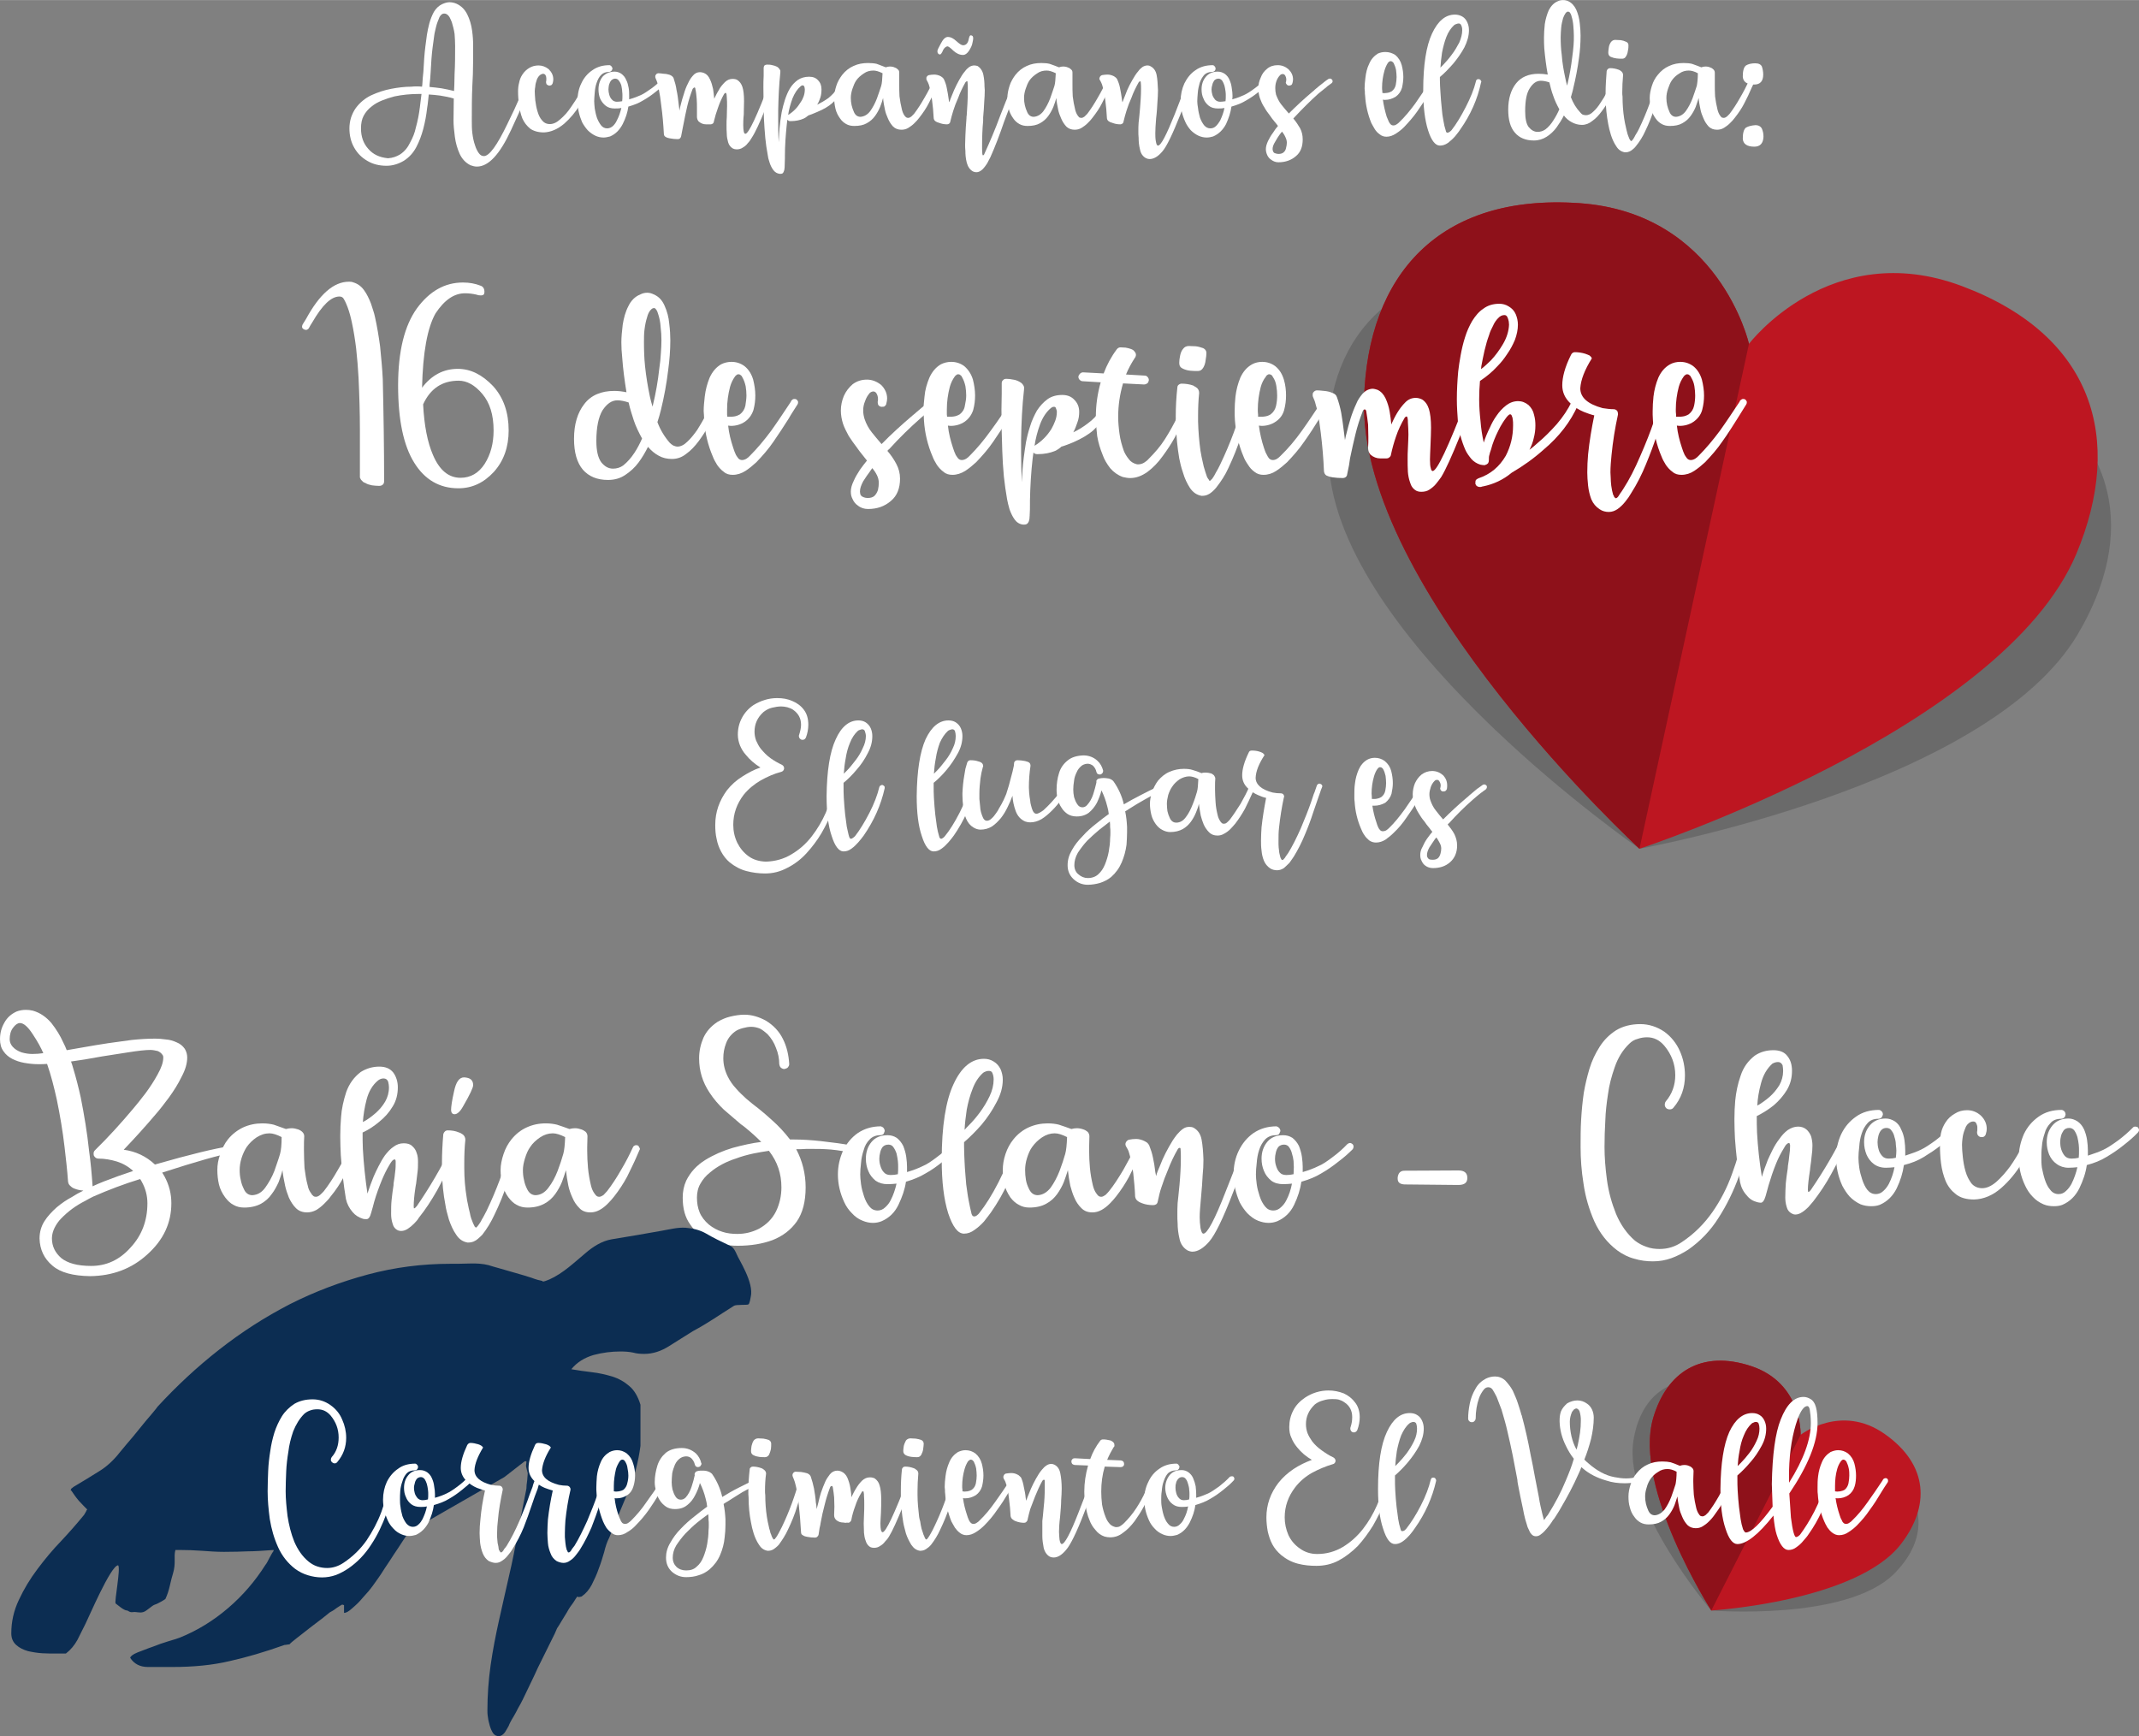 <?xml version="1.0" encoding="UTF-8"?>
<!DOCTYPE svg PUBLIC "-//W3C//DTD SVG 1.1//EN" "http://www.w3.org/Graphics/SVG/1.1/DTD/svg11.dtd">
<!-- Creator: CorelDRAW X8 -->
<svg xmlns="http://www.w3.org/2000/svg" xml:space="preserve" width="75.966mm" height="61.661mm" version="1.1" style="shape-rendering:geometricPrecision; text-rendering:geometricPrecision; image-rendering:optimizeQuality; fill-rule:evenodd; clip-rule:evenodd"
viewBox="0 0 7952 6454"
 xmlns:xlink="http://www.w3.org/1999/xlink">
 <rect x="0" y="0" width="7952" height="6454" fill="#808080" stroke="none"/>
 <defs>
  <style type="text/css">
   <![CDATA[
    .fil5 {fill:#0C2D52;fill-rule:nonzero}
    .fil2 {fill:#8E111A;fill-rule:nonzero}
    .fil1 {fill:#BD1621;fill-rule:nonzero}
    .fil3 {fill:white;fill-rule:nonzero}
    .fil4 {fill:white;fill-rule:nonzero}
    .fil0 {fill:#3B3B3B;fill-rule:nonzero;fill-opacity:0.302}
   ]]>
  </style>
 </defs>
 <g id="Capa_x0020_1">

  <g id="_1956417525648">
   <path class="fil0" d="M6750 5432c0,0 153,-89 287,38 134,126 119,267 3,382 -179,175 -678,135 -678,135l388 -555z"/>
   <path class="fil0" d="M6582 5346c0,0 -18,-175 -199,-209 -181,-35 -287,60 -311,222 -36,248 290,628 290,628l220 -641z"/>
   <path class="fil1" d="M6362 5987c0,0 540,-33 705,-247 108,-140 103,-294 -60,-409 -163,-115 -313,3 -313,3 0,0 7,-191 -182,-255 -188,-63 -316,22 -366,192 -76,260 216,716 216,716z"/>
   <path class="fil2" d="M6694 5334c0,0 7,-191 -182,-255 -188,-63 -316,22 -366,192 -76,260 216,716 216,716l332 -653z"/>
  </g>
  <g id="_1956417512688">
   <path class="fil3" d="M344 4410c13,-6 27,-12 42,-18 36,-14 72,-27 109,-39 -17,-16 -38,-28 -60,-35 -23,-7 -46,-11 -69,-11 -8,0 -13,-4 -17,-11 -1,-3 -1,-5 -1,-8 0,-4 1,-8 5,-12 51,-50 99,-103 145,-158 12,-14 26,-32 43,-54 17,-23 32,-46 45,-70 14,-25 21,-45 21,-63 0,-4 -1,-8 -4,-11 -4,-6 -10,-10 -17,-13 -9,-2 -18,-4 -27,-4 -18,0 -45,3 -83,9 -37,6 -69,11 -96,15 -48,9 -86,15 -116,19 3,8 6,17 8,25 11,36 20,72 28,108 13,66 24,131 31,198 6,43 10,86 13,130l0 2 0 1zm-224 -492c14,0 28,-1 41,-3 -8,-19 -21,-43 -39,-70 -18,-28 -34,-42 -48,-42 -8,0 -17,6 -25,17 -9,11 -13,26 -13,43 0,11 4,20 11,28 8,9 19,16 33,21 14,4 27,6 40,6zm401 465c-59,18 -117,40 -174,65 -10,5 -20,10 -30,16 -34,17 -64,39 -90,66 -10,10 -18,22 -24,34 -6,12 -10,26 -10,39 0,30 12,54 35,74 24,19 60,29 111,29 56,0 105,-22 146,-68 42,-45 63,-100 63,-165 0,-28 -7,-55 -21,-80 -2,-4 -4,-7 -6,-10zm55 -54c132,-38 224,-60 277,-68l2 0c3,0 6,0 8,2 3,2 5,5 6,9l0 1c0,3 -1,6 -3,9 -2,3 -5,4 -9,5 -39,6 -124,30 -254,72 3,5 6,10 9,15 17,32 25,64 25,99 0,73 -29,136 -89,190 -59,54 -130,80 -213,81 -63,-1 -110,-13 -140,-39 -31,-26 -47,-60 -48,-101 0,-23 6,-45 18,-64 12,-19 28,-36 46,-52 18,-15 37,-28 56,-38 14,-9 28,-17 43,-24 -11,-1 -22,-3 -32,-7 -6,-2 -11,-5 -16,-10 -5,-4 -8,-9 -9,-16 -3,-43 -8,-86 -13,-129 -7,-60 -17,-119 -29,-177 -10,-45 -21,-89 -36,-132 -11,1 -22,1 -34,1 -17,0 -34,-2 -51,-5 -17,-3 -31,-8 -45,-15 -13,-7 -24,-16 -32,-28 -9,-12 -13,-27 -13,-45 0,-22 5,-42 16,-61 10,-19 26,-33 46,-42 11,-4 22,-6 34,-6 9,0 18,1 26,3 28,8 50,24 69,46 18,23 33,47 44,72 5,9 9,19 13,29 15,-3 31,-5 46,-8 45,-8 81,-14 108,-18 28,-4 58,-8 87,-12 29,-3 59,-5 88,-5 12,0 25,1 39,3 15,1 28,5 41,11 13,5 23,14 30,24 6,10 9,21 9,32 0,22 -7,46 -21,72 -13,27 -29,52 -47,77 -18,24 -34,45 -49,62 -38,45 -78,89 -119,132 44,6 83,24 116,55z"/>
   <path id="1" class="fil3" d="M1050 4350c-3,13 -8,28 -14,44 -7,15 -15,31 -26,45 -10,15 -24,27 -40,36 -17,9 -38,14 -62,14 -15,0 -28,-3 -40,-10 -12,-6 -22,-16 -31,-28 -11,-15 -19,-31 -23,-48 -4,-17 -6,-35 -6,-54 0,-18 3,-38 11,-59 7,-21 16,-39 28,-54 16,-20 36,-35 57,-45 22,-10 46,-15 71,-15 17,0 31,2 43,5 14,5 29,10 45,16 7,-2 15,-3 21,-3 9,0 17,2 26,5 5,2 10,5 14,9 5,5 7,10 7,16 -1,14 -1,27 -1,41l0 13c0,21 1,42 2,64 3,22 6,44 12,65 2,12 7,22 14,31 1,3 4,5 7,8 2,2 6,3 9,3 6,0 11,-3 16,-7 6,-5 10,-10 14,-14 17,-22 35,-49 52,-79 18,-30 32,-58 44,-84 1,-4 4,-6 7,-7 2,-1 3,-1 5,-1 1,0 3,1 5,1 4,2 6,5 7,8 1,2 2,3 2,5 0,2 -1,3 -2,5l-10 23c-12,26 -24,51 -36,76 -13,24 -29,49 -49,73 -6,9 -15,18 -24,27 -9,9 -19,17 -29,23 -11,6 -23,9 -34,9 -17,0 -31,-5 -42,-16 -11,-11 -19,-24 -26,-39 -6,-15 -11,-30 -14,-44 -4,-19 -8,-39 -10,-58zm-9 -60c4,-14 6,-35 6,-63 -17,-9 -33,-14 -45,-14 -17,0 -32,5 -48,15 -15,10 -27,22 -37,36 -7,11 -14,25 -19,41 -5,16 -7,31 -7,44 0,13 1,25 4,37 2,12 6,23 12,35 6,14 17,22 31,22 19,-1 35,-10 48,-28 13,-18 25,-39 34,-62 8,-24 16,-45 21,-63z"/>
   <path id="2" class="fil3" d="M1678 4263c2,-3 5,-5 8,-6 1,-1 2,-1 4,-1 2,0 4,0 6,2 3,1 6,4 7,7 0,2 0,3 0,4 0,2 0,4 -1,6 -6,13 -13,26 -19,39 -19,37 -38,74 -58,111 -21,37 -43,71 -68,102 -4,7 -10,14 -17,21 -8,8 -15,14 -24,20 -8,5 -16,8 -25,8 -4,0 -8,-1 -11,-2 -11,-5 -18,-14 -21,-27 -4,-13 -5,-24 -5,-35 0,-18 0,-35 2,-53 2,-18 4,-35 7,-53 0,-4 0,-8 1,-12 2,-12 4,-25 5,-37 2,-13 2,-26 2,-38 0,-6 -1,-9 -4,-9 -3,0 -8,3 -12,9 -2,3 -5,7 -7,11 -11,18 -20,37 -28,56 -11,27 -21,54 -29,82 -3,11 -6,24 -11,40 -4,16 -10,24 -17,24 -5,0 -9,0 -13,-1 -16,-5 -29,-13 -39,-25 -13,-15 -21,-31 -25,-49 -9,-54 -15,-108 -19,-162 -1,-22 -2,-44 -2,-66l0 -8c0,-23 1,-46 3,-69 2,-30 9,-61 19,-92 11,-31 29,-56 54,-75 21,-13 44,-20 69,-20 23,0 40,7 52,22 11,15 17,34 17,55 0,26 -6,50 -19,71 -13,22 -30,41 -50,57 -19,16 -40,30 -62,40 0,20 0,41 1,61 3,55 9,111 17,166 7,-22 15,-43 23,-63 5,-12 11,-24 18,-38 7,-14 15,-28 24,-41 10,-13 20,-24 32,-32 12,-9 24,-13 38,-13 13,0 24,3 31,10 8,7 14,15 17,26 4,10 5,21 5,33 0,14 0,27 -2,40 -2,14 -3,27 -5,41 -1,3 -1,7 -2,11 -5,32 -7,56 -7,73 0,6 1,8 1,8 3,0 6,-3 11,-9 48,-70 91,-143 128,-220zm-329 -92c16,-8 31,-19 46,-32 15,-13 27,-27 37,-44 9,-16 14,-33 14,-53 0,-6 -1,-13 -3,-21 -3,-8 -9,-12 -17,-12 -7,0 -13,2 -20,7 -21,17 -35,41 -43,71 -8,30 -12,58 -14,84z"/>
   <path id="3" class="fil3" d="M1922 4275c-11,41 -24,82 -36,122 -13,41 -29,80 -48,119 -12,26 -27,51 -45,74 -5,5 -10,10 -16,15 -10,9 -22,14 -36,14l-3 0c-17,-3 -31,-12 -42,-29 -12,-17 -20,-36 -27,-56 -6,-21 -11,-39 -13,-54 -8,-41 -12,-82 -13,-124 0,-11 0,-21 0,-32 0,-36 2,-72 5,-108 1,-4 3,-7 6,-10 3,-3 7,-4 11,-4 14,0 28,2 42,8 4,1 7,3 10,5 9,5 13,13 13,22 -3,28 -4,57 -4,85 0,7 0,14 0,21 0,37 3,73 9,109 1,7 2,15 4,22 2,12 5,24 8,36 1,7 3,14 5,20 2,6 5,12 7,18 2,4 4,8 6,12 1,0 1,1 2,2 1,1 2,1 3,1 0,0 0,0 1,0 0,0 0,0 1,-1 0,0 0,0 1,-1 2,-2 3,-4 5,-6 5,-7 10,-14 13,-21 7,-11 12,-22 18,-33 36,-75 65,-153 87,-233 1,-4 3,-7 6,-8 2,-1 4,-2 7,-2 1,0 2,0 3,0 4,2 6,4 8,7 1,2 2,4 2,6 0,2 0,3 0,4zm-197 -270c23,1 34,10 34,29 0,9 -12,35 -37,78 -11,20 -22,30 -32,30 -8,0 -13,-5 -13,-17 0,-10 3,-33 11,-68 7,-34 19,-52 37,-52z"/>
   <path id="4" class="fil3" d="M2104 4350c-4,13 -9,28 -15,44 -6,15 -15,31 -25,45 -11,15 -24,27 -41,36 -17,9 -37,14 -62,14 -14,0 -28,-3 -40,-10 -12,-6 -22,-16 -31,-28 -11,-15 -18,-31 -23,-48 -4,-17 -6,-35 -6,-54 0,-18 4,-38 11,-59 7,-21 17,-39 29,-54 16,-20 35,-35 57,-45 22,-10 45,-15 71,-15 16,0 30,2 42,5 15,5 30,10 46,16 7,-2 14,-3 21,-3 8,0 16,2 25,5 5,2 10,5 15,9 4,5 6,10 6,16 0,14 -1,27 -1,41l0 13c0,21 1,42 3,64 2,22 6,44 11,65 3,12 7,22 14,31 2,3 4,5 7,8 3,2 6,3 9,3 6,0 11,-3 17,-7 5,-5 9,-10 13,-14 17,-22 35,-49 52,-79 18,-30 32,-58 44,-84 2,-4 4,-6 8,-7 1,-1 2,-1 4,-1 2,0 4,1 6,1 3,2 5,5 6,8 1,2 2,3 2,5 0,2 -1,3 -2,5l-10 23c-11,26 -24,51 -36,76 -13,24 -29,49 -48,73 -7,9 -15,18 -24,27 -9,9 -19,17 -30,23 -11,6 -22,9 -34,9 -17,0 -31,-5 -41,-16 -11,-11 -20,-24 -26,-39 -7,-15 -12,-30 -15,-44 -4,-19 -7,-39 -9,-58zm-10 -60c4,-14 6,-35 7,-63 -18,-9 -33,-14 -46,-14 -16,0 -32,5 -47,15 -15,10 -28,22 -37,36 -8,11 -14,25 -19,41 -5,16 -8,31 -8,44 0,13 1,25 4,37 2,12 6,23 12,35 7,14 17,22 32,22 18,-1 34,-10 47,-28 14,-18 25,-39 34,-62 9,-24 16,-45 21,-63z"/>
   <path id="5" class="fil3" d="M2830 4245c-19,-19 -39,-37 -60,-54 -5,-4 -10,-8 -16,-12 -21,-18 -42,-36 -63,-54 -20,-19 -38,-40 -53,-63 -26,-39 -39,-81 -39,-128 0,-27 6,-53 16,-76 11,-24 28,-43 52,-59 15,-9 31,-16 48,-20 17,-4 35,-7 52,-7 28,0 54,8 80,22 28,17 50,40 64,69 14,28 21,59 23,92l0 1c0,5 -2,8 -5,12 -3,3 -8,5 -13,6 -5,0 -9,-2 -13,-5 -4,-4 -5,-8 -6,-13 0,-20 -4,-41 -12,-60 -7,-20 -18,-37 -32,-52 -9,-8 -18,-15 -27,-20 -10,-4 -21,-7 -33,-7 -10,0 -21,2 -32,5 -11,3 -21,7 -29,13 -16,12 -27,27 -33,44 -7,18 -10,36 -10,55 0,24 6,47 17,69 8,16 18,30 30,43 12,14 25,26 38,38 15,13 30,25 46,37 17,14 34,28 50,43 25,22 47,46 67,72l16 0c29,0 62,2 99,6 45,5 82,10 113,16 4,0 7,2 9,5 1,2 2,4 2,7 0,1 0,2 -1,3 0,4 -2,7 -5,9 -2,1 -4,2 -7,2 -1,0 -2,0 -3,0 -36,-7 -65,-11 -90,-12 -13,-1 -27,-1 -42,-1 -10,0 -21,0 -32,0 -11,1 -23,1 -36,1 23,44 35,91 35,142 0,53 -11,95 -33,127 -22,31 -52,54 -90,69 -38,14 -81,21 -129,21 -38,0 -72,-6 -103,-19 -31,-13 -56,-33 -74,-60 -19,-26 -28,-59 -28,-100 0,-22 4,-43 13,-63 16,-32 39,-57 71,-77 31,-19 65,-34 102,-45 37,-10 73,-18 106,-22zm29 33c-20,3 -39,6 -58,10 -23,5 -45,11 -66,19 -16,5 -33,12 -50,21 -17,9 -32,19 -46,31 -15,12 -26,25 -35,41 -9,15 -13,33 -13,52 0,20 3,38 10,55 7,17 19,32 34,45 15,12 31,21 50,27 18,6 37,8 56,8 28,0 54,-6 80,-19 29,-16 50,-37 64,-65 13,-27 20,-57 20,-89 0,-51 -15,-95 -45,-134 0,-1 -1,-1 -1,-2z"/>
   <path id="6" class="fil3" d="M3333 4400c-11,1 -22,2 -33,2 -18,0 -32,-4 -45,-13 -12,-10 -21,-21 -27,-36 -6,-14 -9,-29 -9,-46 0,-24 7,-45 21,-62 14,-17 34,-25 60,-25 12,0 23,3 34,10 10,8 18,18 24,30 5,13 9,26 11,40 2,14 3,27 3,38 0,7 0,13 0,19 24,-7 44,-15 58,-22 15,-6 33,-18 55,-35 19,-14 37,-30 53,-47 3,-2 6,-4 10,-4 3,0 7,2 9,4 3,3 4,6 4,9 0,4 -1,7 -3,10 -16,16 -34,32 -53,46 -21,17 -42,32 -64,44 -21,13 -46,23 -73,31 -4,28 -14,57 -28,86 -14,29 -35,49 -63,61 -10,4 -21,6 -32,6 -13,0 -26,-3 -38,-8 -16,-6 -29,-16 -40,-28 -12,-12 -21,-25 -28,-40 -16,-34 -24,-69 -24,-104 0,-32 7,-61 19,-88 13,-27 31,-49 55,-66 24,-16 52,-25 86,-25l0 0c5,2 9,4 11,8 2,3 3,6 3,9 0,1 0,2 -1,3 -1,4 -2,7 -5,10 -3,2 -7,3 -11,3 -16,0 -30,6 -39,16 -10,10 -18,23 -22,39 -5,15 -9,32 -10,48 -2,17 -3,31 -3,43 0,9 1,21 3,36 2,15 6,30 11,45 5,15 11,27 20,38 8,10 18,15 31,15 10,0 20,-4 28,-12 9,-8 15,-16 20,-26 10,-19 17,-40 22,-62zm5 -35c1,-9 1,-18 1,-27 0,-5 0,-12 -1,-22 -1,-9 -3,-19 -5,-28 -3,-9 -7,-17 -12,-24 -4,-6 -11,-9 -18,-9 -9,0 -16,3 -21,8 -5,6 -8,13 -10,22 -2,8 -3,15 -3,22 0,9 1,18 4,27 3,10 7,18 13,24 6,7 14,10 25,10 9,0 18,-1 27,-3z"/>
   <path id="7" class="fil3" d="M3584 4246c0,5 0,10 0,14 0,20 1,40 2,61 1,27 4,54 6,82 3,19 5,39 9,59 3,17 7,34 11,51 1,2 2,4 3,6 2,2 4,3 6,3 4,0 7,-1 11,-4 4,-3 7,-6 9,-9 23,-29 47,-67 71,-114 24,-47 41,-89 50,-128 1,-4 3,-7 6,-9 2,-1 5,-2 7,-2l3 1c3,1 6,3 8,6 2,2 3,4 3,7 0,1 -1,2 -1,3 -18,83 -53,161 -104,234 -7,10 -16,21 -26,34 -11,12 -22,22 -35,31 -12,9 -25,14 -39,14 -23,0 -42,-25 -59,-76 -16,-51 -24,-117 -24,-198 0,-126 15,-220 44,-282 29,-63 67,-94 113,-94 13,0 25,3 36,10 12,7 20,17 26,29 5,12 8,25 8,38 0,29 -8,57 -24,86 -15,29 -34,57 -55,82 -22,25 -44,47 -65,65zm2 -46c5,-6 10,-11 15,-16 14,-14 28,-30 42,-49 14,-19 26,-39 36,-60 10,-21 15,-42 15,-62 0,-8 -1,-16 -5,-25 -2,-5 -7,-7 -12,-7 -4,0 -8,0 -12,2 -4,1 -7,3 -10,5 -17,15 -30,35 -39,59 -10,25 -17,51 -22,78 -4,27 -7,52 -8,75z"/>
   <path id="8" class="fil3" d="M3970 4350c-4,13 -9,28 -15,44 -6,15 -15,31 -25,45 -11,15 -24,27 -41,36 -16,9 -37,14 -62,14 -14,0 -27,-3 -39,-10 -12,-6 -23,-16 -32,-28 -10,-15 -18,-31 -22,-48 -4,-17 -6,-35 -6,-54 0,-18 3,-38 10,-59 7,-21 17,-39 29,-54 16,-20 35,-35 57,-45 22,-10 46,-15 71,-15 16,0 31,2 42,5 15,5 30,10 46,16 7,-2 14,-3 21,-3 8,0 17,2 25,5 6,2 10,5 15,9 4,5 6,10 6,16 0,14 -1,27 -1,41l0 13c0,21 1,42 3,64 2,22 6,44 11,65 3,12 7,22 14,31 2,3 4,5 7,8 3,2 6,3 10,3 5,0 10,-3 16,-7 5,-5 10,-10 13,-14 18,-22 35,-49 53,-79 17,-30 32,-58 44,-84 1,-4 3,-6 7,-7 1,-1 3,-1 4,-1 2,0 4,1 6,1 3,2 6,5 7,8 1,2 1,3 1,5 0,2 0,3 -1,5l-11 23c-11,26 -23,51 -36,76 -13,24 -29,49 -48,73 -7,9 -15,18 -24,27 -9,9 -19,17 -30,23 -11,6 -22,9 -34,9 -17,0 -30,-5 -41,-16 -11,-11 -20,-24 -26,-39 -7,-15 -11,-30 -15,-44 -4,-19 -7,-39 -9,-58zm-10 -60c4,-14 6,-35 7,-63 -18,-9 -33,-14 -46,-14 -16,0 -32,5 -47,15 -15,10 -27,22 -37,36 -8,11 -14,25 -19,41 -5,16 -7,31 -7,44 0,13 1,25 3,37 2,12 6,23 12,35 7,14 17,22 32,22 18,-1 34,-10 48,-28 13,-18 24,-39 33,-62 9,-24 16,-45 21,-63z"/>
   <path id="9" class="fil3" d="M4298 4372c3,-12 8,-24 13,-35 13,-35 30,-67 49,-98 5,-7 10,-15 16,-22 7,-8 14,-15 21,-20 8,-6 16,-8 25,-8 5,0 11,1 15,3 16,9 26,23 30,44 4,21 6,46 7,75 0,20 -1,39 -3,58 -1,23 -3,50 -6,82 -3,33 -5,57 -5,74 0,12 1,25 3,40 3,14 6,21 11,21 14,0 42,-52 82,-155 41,-103 62,-158 65,-165 2,-3 4,-6 8,-7 1,0 2,-1 4,-1 2,0 4,1 6,2 3,2 6,4 7,8 0,1 1,2 1,4 0,2 -1,4 -2,6 -3,6 -23,58 -61,155 -37,97 -67,158 -89,183 -21,24 -42,37 -62,37 -6,0 -12,-2 -17,-4 -16,-9 -27,-24 -31,-44 -5,-21 -7,-40 -7,-57 -1,-11 -1,-22 -1,-32 0,-15 0,-30 1,-44 1,-11 4,-34 7,-68 3,-33 5,-67 5,-99 0,-11 0,-22 -1,-33 0,-3 -1,-5 -3,-5 -3,0 -6,2 -8,6 -14,24 -26,50 -36,76 -9,21 -17,42 -24,64 -6,17 -10,35 -14,54 0,0 0,0 0,0 -1,5 -3,8 -6,10 -3,2 -7,3 -11,3 -14,0 -28,-2 -41,-7 -6,-2 -12,-5 -17,-9 -5,-4 -8,-9 -9,-16 -1,-29 -4,-58 -7,-87 -2,-16 -5,-33 -9,-49 -2,-10 -4,-19 -7,-28 -2,-8 -6,-14 -10,-21 -2,-3 -3,-6 -3,-9 0,-2 0,-4 1,-6 2,-5 6,-9 11,-11 9,-2 18,-3 28,-3 10,0 21,3 31,8 3,1 6,4 10,6 3,3 5,6 7,9 6,15 11,30 14,45 4,18 7,36 9,55 1,5 2,10 3,15z"/>
   <path id="10" class="fil3" d="M4803 4400c-10,1 -21,2 -32,2 -18,0 -33,-4 -45,-13 -12,-10 -21,-21 -27,-36 -6,-14 -9,-29 -9,-46 0,-24 7,-45 21,-62 14,-17 34,-25 59,-25 13,0 24,3 35,10 10,8 18,18 24,30 5,13 9,26 11,40 2,14 3,27 3,38 0,7 0,13 0,19 24,-7 44,-15 58,-22 15,-6 33,-18 55,-35 19,-14 37,-30 53,-47 3,-2 6,-4 10,-4 3,0 7,2 9,4 3,3 4,6 4,9 0,4 -1,7 -3,10 -16,16 -34,32 -53,46 -21,17 -43,32 -64,44 -21,13 -46,23 -74,31 -4,28 -13,57 -27,86 -14,29 -35,49 -63,61 -10,4 -21,6 -32,6 -13,0 -26,-3 -39,-8 -15,-6 -28,-16 -40,-28 -11,-12 -20,-25 -28,-40 -15,-34 -23,-69 -23,-104 0,-32 6,-61 19,-88 13,-27 31,-49 55,-66 24,-16 52,-25 86,-25l0 0c5,2 8,4 11,8 2,3 3,6 3,9 0,1 0,2 -1,3 -1,4 -3,7 -5,10 -3,2 -7,3 -11,3 -17,0 -30,6 -40,16 -9,10 -17,23 -22,39 -5,15 -8,32 -9,48 -2,17 -3,31 -3,43 0,9 1,21 3,36 2,15 6,30 11,45 5,15 11,27 20,38 8,10 18,15 31,15 10,0 20,-4 28,-12 9,-8 15,-16 20,-26 10,-19 17,-40 21,-62zm6 -35c0,-9 1,-18 1,-27 0,-5 -1,-12 -1,-22 -1,-9 -3,-19 -6,-28 -2,-9 -6,-17 -11,-24 -4,-6 -11,-9 -18,-9 -9,0 -16,3 -21,8 -5,6 -8,13 -10,22 -2,8 -3,15 -3,22 0,9 1,18 4,27 3,10 7,18 13,24 6,7 14,10 25,10 9,0 18,-1 27,-3z"/>
   <path id="11" class="fil3" d="M5421 4351c23,0 34,9 34,28 0,18 -11,26 -34,26l-200 -2c-17,-1 -25,-8 -25,-21 0,-2 0,-3 0,-5 2,-16 10,-25 25,-25 72,0 139,-1 200,-1z"/>
   <path class="fil3" d="M6057 3880c-24,23 -42,52 -54,87 -12,34 -21,68 -25,100 -5,32 -9,65 -10,98 -2,33 -3,66 -3,99 0,37 3,77 9,122 6,45 18,87 34,127 17,40 40,73 70,99 13,10 28,18 43,23 16,6 32,8 49,8 29,0 57,-8 83,-26 45,-30 82,-67 113,-111 30,-43 55,-91 73,-142 19,-51 33,-102 43,-154 1,-4 3,-7 6,-9 2,-1 4,-2 6,-2 1,0 2,0 4,1 3,1 6,2 8,5 2,2 2,4 2,7 0,1 0,2 0,3 -10,50 -24,103 -43,157 -20,55 -45,107 -76,155 -30,48 -68,87 -112,118 -20,13 -41,24 -63,32 -22,8 -45,12 -69,12 -24,0 -47,-3 -70,-10 -23,-6 -44,-17 -63,-31 -37,-28 -65,-64 -85,-108 -19,-43 -33,-90 -40,-139 -8,-49 -11,-95 -11,-137 0,-34 0,-68 2,-101 2,-34 5,-67 10,-101 5,-29 12,-59 21,-89 9,-30 22,-57 38,-82 16,-25 36,-45 61,-61 25,-15 55,-23 90,-23 32,0 62,10 89,28 26,19 45,43 58,72 13,29 19,60 19,91 0,46 -14,86 -43,120 -3,4 -8,6 -13,6 -5,0 -9,-1 -13,-4 -4,-4 -6,-8 -6,-13 0,-5 1,-9 4,-13 23,-27 35,-60 35,-97 0,-41 -14,-78 -41,-110 -18,-21 -39,-31 -64,-31 -12,0 -24,2 -35,6 -12,3 -22,9 -31,18z"/>
   <path id="1" class="fil3" d="M6861 4202c2,-3 5,-6 8,-7 1,0 3,-1 4,-1 2,0 4,1 6,2 4,2 6,5 7,8 0,1 1,2 1,3 0,2 -1,5 -2,7 -6,13 -13,25 -19,38 -18,38 -38,75 -58,112 -20,37 -43,71 -67,102 -5,6 -11,13 -18,21 -7,7 -15,14 -23,19 -9,6 -17,9 -26,9 -4,0 -7,-1 -11,-3 -11,-5 -18,-14 -21,-26 -4,-13 -5,-25 -5,-35 0,-18 1,-36 2,-53 2,-18 4,-36 7,-53 0,-4 1,-8 1,-12 2,-13 4,-25 5,-38 2,-12 3,-25 3,-37 -1,-6 -2,-9 -4,-9 -4,0 -8,3 -13,9 -2,3 -4,7 -6,10 -11,18 -21,37 -29,57 -11,27 -20,54 -28,81 -3,11 -7,25 -11,40 -5,17 -11,25 -18,25 -4,0 -9,-1 -13,-2 -16,-4 -29,-12 -39,-25 -13,-14 -21,-30 -25,-49 -9,-53 -15,-107 -19,-162 -1,-22 -2,-44 -2,-66l0 -8c0,-23 1,-46 3,-68 3,-30 9,-61 20,-92 10,-31 28,-56 53,-75 21,-14 44,-20 69,-20 23,0 41,7 52,22 12,15 17,33 17,55 0,26 -6,49 -19,71 -13,21 -29,40 -49,57 -20,16 -41,29 -63,40 0,20 0,40 1,61 3,55 9,110 18,165 6,-21 14,-42 22,-63 5,-11 11,-24 18,-38 7,-14 15,-27 25,-40 9,-13 19,-24 31,-33 12,-8 25,-13 39,-13 12,0 23,4 31,11 7,6 13,15 17,25 3,11 5,22 5,34 0,13 -1,27 -3,40 -1,13 -3,27 -5,41 0,3 -1,7 -1,10 -5,32 -8,57 -8,74 0,5 1,8 2,8 2,0 6,-3 10,-9 48,-70 91,-144 128,-220zm-328 -92c16,-9 31,-20 45,-32 15,-13 27,-28 37,-44 9,-16 14,-34 14,-53 0,-7 -1,-14 -2,-21 -4,-8 -9,-12 -17,-12 -7,0 -14,2 -21,6 -20,18 -34,42 -42,72 -8,29 -13,58 -14,84z"/>
   <path id="2" class="fil3" d="M7043 4339c-10,1 -21,2 -32,2 -18,0 -33,-5 -45,-14 -12,-9 -21,-21 -27,-35 -6,-15 -9,-30 -9,-46 0,-25 7,-45 21,-62 14,-17 34,-26 59,-26 13,0 24,4 35,11 10,7 18,17 23,30 6,12 10,25 12,39 2,14 3,27 3,39 0,6 0,12 0,19 24,-8 44,-15 58,-22 15,-7 33,-19 55,-35 19,-15 37,-30 53,-47 3,-3 6,-4 10,-4 3,0 6,1 9,3 3,3 4,6 4,10 0,3 -1,7 -3,9 -16,17 -34,32 -53,47 -21,17 -43,31 -64,44 -21,13 -46,23 -74,30 -4,29 -13,58 -27,87 -14,28 -35,49 -63,61 -11,4 -21,5 -32,5 -13,0 -26,-2 -39,-7 -15,-7 -28,-16 -40,-28 -11,-12 -20,-26 -28,-41 -15,-33 -23,-68 -23,-104 0,-31 6,-60 19,-88 13,-27 31,-48 55,-65 24,-17 52,-25 86,-25l0 0c5,1 8,4 11,7 2,3 3,6 3,10 0,1 -1,2 -1,3 -1,4 -3,7 -5,9 -3,3 -7,4 -11,4 -17,0 -30,5 -40,16 -9,10 -17,23 -22,39 -5,15 -8,31 -9,48 -2,16 -3,31 -3,42 0,10 1,22 3,37 2,14 6,29 11,44 5,15 11,28 19,38 9,11 19,16 32,16 10,0 20,-4 28,-12 9,-8 15,-17 20,-26 10,-20 17,-40 21,-62zm5 -35c1,-9 2,-18 2,-27 0,-5 -1,-13 -2,-22 0,-10 -2,-19 -5,-28 -2,-10 -6,-18 -11,-24 -4,-7 -11,-10 -19,-10 -8,0 -15,3 -20,9 -5,6 -8,13 -10,21 -2,8 -3,16 -3,23 0,8 1,17 4,27 2,9 7,17 13,24 6,7 14,10 25,10 9,0 17,-1 26,-3z"/>
   <path id="3" class="fil3" d="M7350 4208c1,-4 1,-7 1,-11 0,-2 0,-5 0,-7 0,-5 -2,-10 -4,-14 -2,-5 -6,-7 -12,-7 -3,0 -6,1 -9,2 -10,5 -17,13 -21,26 -5,12 -8,24 -9,34 -1,8 -2,16 -2,24 0,13 1,28 3,46 2,18 5,36 10,53 5,18 13,33 22,45 10,12 24,18 40,18 17,0 34,-8 52,-23 18,-16 35,-35 52,-58 16,-23 30,-46 42,-69 12,-23 20,-42 25,-57 1,-4 3,-6 6,-8 2,-1 4,-2 7,-2 1,0 2,0 3,1 4,1 7,3 8,6 1,2 2,4 2,7 0,1 0,2 0,3 -9,32 -25,66 -47,103 -23,38 -49,70 -80,97 -31,27 -65,41 -100,42 -28,0 -50,-6 -67,-19 -17,-13 -30,-29 -39,-50 -8,-20 -14,-42 -17,-66 -3,-24 -4,-47 -4,-69 0,-14 1,-28 4,-43 3,-14 9,-28 17,-40 9,-14 20,-24 34,-32 14,-9 29,-13 46,-13 18,0 35,6 50,19 15,14 23,31 23,50 0,6 -1,12 -3,18 -1,5 -3,8 -7,11 -3,2 -6,2 -9,2l-3 0c-5,-1 -8,-3 -11,-7 -2,-3 -3,-6 -3,-10l0 -2z"/>
   <path id="4" class="fil3" d="M7723 4339c-11,1 -22,2 -33,2 -17,0 -32,-5 -44,-14 -13,-9 -22,-21 -28,-35 -6,-15 -9,-30 -9,-46 0,-25 7,-45 21,-62 14,-17 34,-26 60,-26 12,0 23,4 34,11 10,7 18,17 24,30 5,12 9,25 11,39 2,14 3,27 3,39 0,6 0,12 0,19 24,-8 44,-15 58,-22 15,-7 33,-19 55,-35 20,-15 37,-30 54,-47 2,-3 6,-4 9,-4 4,0 7,1 10,3 2,3 4,6 4,10 0,3 -2,7 -4,9 -16,17 -34,32 -53,47 -21,17 -42,31 -64,44 -21,13 -46,23 -73,30 -4,29 -14,58 -28,87 -14,28 -35,49 -63,61 -10,4 -21,5 -32,5 -13,0 -26,-2 -38,-7 -16,-7 -29,-16 -40,-28 -12,-12 -21,-26 -28,-41 -16,-33 -24,-68 -24,-104 0,-31 7,-60 19,-88 13,-27 31,-48 55,-65 24,-17 52,-25 86,-25l0 0c5,1 9,4 11,7 2,3 3,6 3,10 0,1 0,2 -1,3 0,4 -2,7 -5,9 -3,3 -7,4 -10,4 -17,0 -31,5 -40,16 -10,10 -18,23 -22,39 -5,15 -9,31 -10,48 -2,16 -2,31 -2,42 0,10 0,22 2,37 3,14 6,29 11,44 5,15 11,28 20,38 8,11 19,16 31,16 11,0 20,-4 28,-12 9,-8 15,-17 20,-26 10,-20 17,-40 22,-62zm5 -35c1,-9 1,-18 1,-27 0,-5 0,-13 -1,-22 -1,-10 -3,-19 -5,-28 -3,-10 -7,-18 -11,-24 -5,-7 -12,-10 -19,-10 -9,0 -16,3 -21,9 -4,6 -8,13 -10,21 -2,8 -3,16 -3,23 0,8 1,17 4,27 3,9 7,17 13,24 6,7 15,10 25,10 9,0 18,-1 27,-3z"/>
  </g>
  <path class="fil4" d="M2827 2853c-21,-13 -40,-29 -55,-48 -9,-10 -16,-22 -21,-34 -5,-13 -8,-26 -8,-40 0,-23 5,-43 15,-62 10,-19 24,-35 43,-48 28,-17 57,-26 88,-26 21,0 39,3 57,11 17,7 32,18 43,33 11,15 16,33 16,55 0,16 -3,32 -9,48 -2,3 -4,6 -7,7 -2,1 -4,1 -5,1 -2,0 -4,0 -6,-1 -3,-2 -6,-4 -7,-8 -1,-2 -1,-3 -1,-5 0,-2 0,-3 1,-5 4,-13 7,-25 7,-37 0,-24 -10,-42 -30,-56 -6,-4 -14,-7 -21,-9 -8,-2 -16,-3 -23,-3 -11,0 -23,2 -35,5 -12,3 -22,9 -31,16 -22,20 -33,44 -33,73 0,11 2,22 6,33 5,11 10,21 17,30 11,13 22,25 36,35 14,10 28,18 43,25 5,3 8,7 8,13l0 1c-1,6 -4,10 -10,12 -27,7 -52,18 -77,32 -24,14 -46,32 -63,53 -26,34 -39,71 -39,112 0,24 5,46 15,67 10,20 24,37 42,50 18,13 39,19 64,20 35,-1 67,-10 95,-27 29,-17 54,-39 75,-66 21,-27 39,-57 53,-89 13,-31 23,-62 29,-92 1,-2 2,-5 4,-6 2,-1 3,-2 5,-2 1,0 2,0 3,1 3,0 5,2 6,4 1,1 2,3 2,5 0,1 0,1 -1,2 -4,25 -12,52 -23,80 -11,28 -25,56 -41,84 -16,27 -35,52 -56,75 -21,23 -45,41 -71,54 -26,14 -53,21 -83,21 -23,0 -46,-3 -69,-9 -23,-6 -43,-17 -62,-32 -13,-11 -24,-25 -32,-40 -8,-15 -14,-31 -17,-48 -4,-17 -5,-34 -5,-52 0,-47 15,-90 44,-129 16,-20 35,-37 56,-50 22,-14 44,-26 68,-34z"/>
  <path id="1" class="fil4" d="M3136 2910c0,4 0,8 0,11 0,15 0,30 1,45 1,21 3,41 5,62 2,15 4,30 6,45 3,12 5,25 9,38 1,1 1,3 2,4 1,2 3,3 5,3 2,0 5,-2 8,-4 3,-2 5,-4 7,-6 17,-22 35,-51 53,-86 18,-35 30,-67 37,-96 1,-3 2,-5 5,-6 1,-1 3,-2 5,-2l2 0c3,1 5,3 7,5 1,1 1,3 1,5 0,1 0,2 0,2 -14,63 -40,121 -78,176 -6,8 -12,16 -20,25 -8,9 -16,17 -26,24 -9,7 -19,10 -29,10 -17,0 -32,-19 -44,-57 -13,-38 -19,-87 -19,-148 1,-94 12,-165 34,-212 21,-47 50,-70 84,-70 10,0 19,2 27,7 9,6 15,13 19,22 4,9 6,19 6,29 0,21 -5,42 -17,64 -11,22 -25,43 -42,62 -16,19 -32,35 -48,48zm1 -34c4,-4 8,-8 12,-12 10,-10 20,-23 31,-37 11,-14 20,-29 27,-45 8,-16 12,-31 12,-46 0,-6 -2,-13 -4,-19 -2,-4 -5,-6 -10,-6 -2,0 -5,1 -8,2 -3,1 -6,2 -8,4 -12,11 -22,26 -29,44 -8,19 -13,38 -16,58 -4,21 -6,39 -7,57z"/>
  <path id="2" class="fil4" d="M3471 2910c0,4 0,8 0,11 0,15 0,30 1,45 1,21 3,41 5,62 2,15 4,30 6,45 2,12 5,25 9,38 0,1 1,3 2,4 1,2 3,3 5,3 2,0 5,-2 8,-4 2,-2 5,-4 6,-6 18,-22 36,-51 54,-86 18,-35 30,-67 37,-96 1,-3 2,-5 5,-6 1,-1 3,-2 5,-2l2 0c3,1 5,3 7,5 1,1 1,3 1,5 0,1 0,2 0,2 -14,63 -40,121 -78,176 -6,8 -12,16 -20,25 -8,9 -16,17 -26,24 -9,7 -19,10 -29,10 -17,0 -32,-19 -44,-57 -13,-38 -19,-87 -19,-148 1,-94 12,-165 33,-212 22,-47 51,-70 85,-70 10,0 19,2 27,7 9,6 15,13 19,22 4,9 6,19 6,29 0,21 -5,42 -17,64 -12,22 -26,43 -42,62 -16,19 -32,35 -48,48zm1 -34c4,-4 8,-8 12,-12 10,-10 20,-23 31,-37 11,-14 20,-29 27,-45 8,-16 11,-31 11,-46 0,-6 -1,-13 -3,-19 -2,-4 -5,-6 -10,-6 -2,0 -5,1 -8,2 -3,1 -6,2 -8,4 -12,11 -22,26 -30,44 -7,19 -12,38 -15,58 -4,21 -6,39 -7,57z"/>
  <path id="3" class="fil4" d="M3769 2847l1 -10c0,-4 2,-6 4,-8 2,-2 5,-3 8,-3 10,0 19,1 29,3 4,1 7,2 10,3 3,1 6,3 8,6 1,2 2,5 2,7l0 2c-4,27 -6,53 -6,80 0,7 1,14 1,20 1,10 2,20 4,30 0,4 1,10 3,17 2,8 4,15 7,21 4,7 8,10 13,10 6,0 15,-5 26,-13 10,-9 20,-19 31,-31 11,-12 20,-23 28,-33 9,-11 14,-18 17,-22 2,-2 4,-4 6,-4l2 0c2,0 4,1 6,2 2,1 4,4 4,6l0 2c0,2 -1,4 -2,5 -7,11 -16,24 -26,37 -11,14 -22,27 -34,39 -13,13 -26,24 -39,32 -14,8 -28,12 -42,12 -6,0 -12,-1 -18,-3 -17,-7 -29,-20 -36,-39 -7,-19 -11,-38 -12,-57 -5,14 -11,28 -18,42 -7,15 -15,28 -25,41 -10,12 -21,23 -33,31 -13,8 -27,12 -43,12 -9,0 -18,-3 -26,-8 -12,-7 -21,-18 -27,-32 -6,-13 -9,-28 -11,-44 -2,-16 -3,-31 -3,-43l0 -9c1,-22 3,-44 7,-66 1,-8 3,-16 4,-24 2,-8 5,-16 7,-24 3,-6 7,-8 12,-8 10,0 19,1 28,4 4,1 7,2 11,4 5,3 8,8 8,13 0,2 0,3 -1,4 -4,14 -7,28 -9,43 -2,18 -4,36 -4,55 0,7 0,14 0,21 1,10 2,20 3,30 0,5 1,11 3,19 2,8 5,15 8,22 4,7 8,10 14,10 6,0 12,-3 18,-9 6,-5 11,-12 16,-19 5,-7 9,-13 11,-18 6,-10 12,-20 17,-31 3,-7 7,-15 10,-23 7,-21 13,-42 18,-63 4,-13 7,-27 10,-41z"/>
  <path id="4" class="fil4" d="M4178 2990c19,-11 40,-23 64,-35 23,-12 45,-23 65,-32 1,-1 2,-1 4,-1 1,0 2,0 3,1 3,0 5,2 6,5 1,1 1,2 1,4 0,1 0,2 -1,3 -1,3 -2,5 -5,6 -23,11 -44,22 -61,32 -18,10 -36,21 -55,33 -5,3 -10,7 -16,10 4,19 6,38 7,58 0,6 0,13 0,20 0,15 -1,31 -2,46 -3,23 -9,45 -18,66 -9,21 -22,39 -39,54 -12,10 -26,17 -41,22 -14,4 -30,7 -46,7 -20,0 -38,-7 -53,-21 -15,-14 -22,-31 -22,-52 0,-19 5,-37 16,-56 10,-18 23,-35 40,-52 15,-17 32,-32 50,-46 17,-14 33,-26 47,-36 -1,-10 -3,-20 -6,-30 -5,-20 -12,-39 -21,-58 -4,16 -10,31 -17,46 -8,15 -18,27 -30,37 -12,9 -27,14 -45,14 -13,0 -25,-3 -34,-9 -9,-6 -17,-14 -23,-24 -7,-10 -11,-21 -14,-33 -3,-11 -4,-23 -4,-34 0,-21 3,-42 9,-61 6,-20 17,-35 32,-47 14,-12 34,-18 58,-19l1 0c20,0 38,7 52,20 11,10 17,22 21,36 0,1 0,2 0,3 0,2 -1,4 -2,6 -2,3 -5,5 -8,6 -1,0 -2,0 -3,0 -2,0 -5,-1 -7,-2 -3,-2 -4,-4 -5,-8 -2,-9 -6,-16 -13,-23 -6,-4 -12,-7 -19,-7 -7,0 -14,2 -21,6 -9,7 -16,15 -20,25 -5,10 -9,21 -10,32 -2,12 -3,23 -3,33 0,9 1,18 3,28 3,9 6,18 11,25 5,9 12,13 20,13 7,0 13,-3 18,-9 10,-11 17,-24 22,-39 5,-16 9,-30 12,-44 0,-1 0,-2 0,-3 0,-1 0,-3 0,-4 2,-4 5,-7 10,-8 5,-1 11,-2 17,-2 6,0 13,1 19,2 3,1 7,2 10,4 3,2 6,4 8,7 18,26 31,54 38,85zm-52 64c-12,9 -25,19 -40,31 -15,13 -30,26 -44,40 -14,15 -25,30 -35,45 -9,16 -13,31 -13,46 0,14 5,26 15,34 10,9 22,14 35,14 16,0 29,-5 39,-14 11,-10 19,-22 25,-37 6,-15 11,-31 14,-48 3,-17 5,-33 5,-49 1,-8 1,-16 1,-23 0,-6 0,-13 -1,-18 0,-7 0,-14 -1,-21z"/>
  <path id="5" class="fil4" d="M4457 2988c-2,10 -6,21 -11,33 -5,12 -11,23 -19,34 -8,11 -18,20 -30,27 -13,7 -28,11 -47,11 -10,0 -20,-3 -29,-8 -10,-5 -17,-12 -24,-21 -8,-11 -14,-23 -17,-36 -3,-13 -5,-26 -5,-40 0,-14 3,-29 8,-45 6,-15 13,-29 22,-41 12,-14 26,-26 43,-33 16,-7 34,-11 53,-11 12,0 23,1 32,4 11,3 22,7 34,12 5,-2 11,-2 16,-2 6,0 12,1 19,3 4,1 7,4 11,7 3,4 5,8 5,12 -1,10 -1,20 -1,31l0 10c0,15 1,31 2,47 1,17 4,33 8,49 2,9 6,17 11,24 1,2 3,3 5,5 2,2 4,2 7,2 4,0 8,-1 12,-5 4,-3 7,-7 10,-10 13,-17 26,-37 40,-59 13,-23 24,-44 32,-63 2,-3 3,-5 6,-6 1,0 2,0 3,0 2,0 3,0 4,1 3,1 5,3 6,5 0,2 1,3 1,4 0,1 -1,3 -1,4l-8 17c-9,20 -18,39 -27,57 -10,18 -22,37 -36,55 -6,7 -12,14 -18,20 -7,7 -15,13 -23,17 -8,5 -16,7 -25,7 -13,0 -23,-4 -31,-12 -8,-8 -15,-18 -20,-29 -5,-12 -8,-22 -11,-33 -3,-15 -5,-29 -7,-44zm-7 -45c3,-10 4,-26 5,-47 -13,-7 -25,-10 -34,-10 -12,0 -24,4 -36,11 -11,8 -20,16 -27,27 -6,8 -11,19 -15,31 -3,12 -5,23 -5,33 0,10 1,19 2,27 2,9 5,18 9,26 5,11 13,17 24,17 14,0 26,-7 36,-21 10,-13 18,-29 25,-47 7,-17 12,-33 16,-47z"/>
  <path id="6" class="fil4" d="M4731 2946c10,2 20,3 30,3 4,0 7,1 10,4 2,3 3,5 3,8 0,1 0,2 -1,3 -8,37 -14,75 -18,113 -2,16 -2,32 -2,48 0,5 0,10 0,14 0,8 1,15 2,23 0,4 1,9 2,13 1,4 2,8 3,12 0,1 1,2 2,4 0,1 1,3 2,4 1,1 2,2 4,2 1,0 3,-1 5,-4 2,-2 4,-4 5,-6l1 -2c3,-5 7,-9 10,-14 16,-26 31,-56 47,-92 15,-36 28,-68 38,-97l10 -30 3 -7c0,-1 1,-2 1,-3 3,-8 5,-15 8,-23 1,-2 3,-4 5,-5 1,-1 3,-1 4,-1 2,0 3,0 4,1 3,1 4,2 6,5 0,1 1,2 1,3 0,2 -1,3 -1,4 -3,7 -6,15 -8,22 -1,1 -1,2 -1,3l-3 8 -10 29 -11 32c-9,28 -19,55 -31,83 -11,27 -25,55 -41,81 -5,7 -10,15 -16,23 -7,7 -14,14 -21,20 -8,5 -16,8 -25,8 -9,0 -18,-2 -26,-7 -10,-7 -18,-16 -23,-28 -5,-12 -8,-25 -9,-38 -2,-14 -2,-26 -2,-37 0,-17 1,-34 2,-50 4,-37 10,-73 17,-109 -10,-2 -20,-6 -29,-10 -14,-6 -27,-14 -37,-24 -16,-14 -23,-31 -23,-50 0,-23 8,-51 24,-84 2,-6 6,-8 12,-8 9,0 19,1 28,4 4,1 8,3 12,5 3,2 5,4 7,8 -21,32 -32,60 -33,84 0,25 21,44 63,55z"/>
  <path id="7" class="fil4" d="M5102 2995c3,21 8,42 15,62 2,7 4,13 7,19 2,4 4,7 7,10 3,3 6,4 10,4 4,0 8,-1 12,-3 4,-3 7,-5 10,-8 21,-20 40,-44 59,-70 19,-27 36,-53 53,-78 1,-2 3,-4 4,-6 2,-3 4,-4 6,-5l2 0c2,0 4,1 6,2 2,1 4,4 4,6 0,1 0,2 0,2 0,2 0,4 -1,6 -9,13 -17,26 -25,39 -13,22 -27,43 -42,64 -14,21 -30,40 -48,57 -9,9 -19,17 -30,25 -11,7 -23,11 -36,11 -9,0 -18,-3 -25,-8 -7,-6 -13,-12 -18,-20 -5,-7 -9,-15 -12,-23 -14,-32 -22,-66 -24,-101 -1,-5 -1,-10 -1,-15 0,-4 0,-8 0,-11 0,-13 0,-26 2,-40 2,-19 7,-37 14,-53 7,-16 18,-29 32,-37 9,-5 19,-7 28,-7 14,0 26,4 37,12 12,10 20,22 24,37 4,16 6,30 6,45 0,13 -2,26 -5,40 -4,13 -12,24 -23,33 -13,7 -26,11 -40,11 -3,0 -5,0 -8,0zm-2 -25c3,0 5,0 8,0 3,0 7,0 11,-1 6,-1 11,-3 16,-6 8,-6 13,-14 15,-24 2,-10 3,-20 3,-28 0,-9 -1,-18 -2,-27 -2,-9 -5,-18 -9,-25 -1,-2 -3,-4 -5,-5 -2,-2 -4,-2 -6,-2 -2,0 -4,0 -5,1 -2,2 -3,3 -5,5 -6,8 -10,18 -13,28 -6,21 -9,42 -9,64 0,4 1,9 1,14 0,1 0,3 0,6z"/>
  <path id="8" class="fil4" d="M5325 3092c-4,-5 -8,-9 -11,-14 -7,-8 -13,-16 -19,-25 -8,-9 -15,-20 -21,-30 -7,-11 -12,-22 -16,-34 -4,-12 -6,-24 -6,-37 0,-13 3,-27 8,-40 6,-13 14,-24 25,-33 11,-8 24,-13 39,-13 15,0 28,5 40,15 11,11 16,24 16,38 0,4 0,9 -1,14 -1,3 -3,5 -5,7 -3,2 -5,2 -8,2l-2 0c-3,0 -6,-2 -8,-5 -1,-2 -2,-4 -2,-7 0,-1 0,-1 1,-2 0,-3 1,-5 1,-8 0,-6 -2,-12 -6,-17 -2,-3 -4,-4 -8,-4 -3,0 -6,1 -9,4 -6,6 -11,14 -14,23 -3,9 -5,18 -5,26 0,8 1,16 4,24 5,14 11,26 20,37 8,11 17,21 26,32 1,0 1,0 1,1 28,-28 57,-55 88,-81 3,-2 6,-5 9,-8 10,-9 21,-17 31,-26 1,0 1,0 2,-1 6,-4 12,-9 18,-13 1,0 3,-1 5,-1 1,0 2,0 2,0 3,1 5,3 7,5 0,2 1,3 1,5 0,1 0,2 -1,2 0,3 -2,5 -4,7 -5,3 -10,7 -15,11 -1,0 -2,1 -2,1 -11,9 -21,17 -31,26 -31,27 -60,56 -88,87 -2,1 -4,3 -5,5 9,11 18,23 25,36 6,13 10,26 10,42 0,26 -9,47 -26,62 -17,15 -38,22 -64,22 -10,0 -20,-3 -28,-9 -7,-5 -11,-11 -14,-18 -4,-7 -5,-14 -5,-22 0,-9 2,-19 8,-29 5,-11 10,-21 17,-31 7,-10 14,-19 20,-26zm15 21c-3,3 -6,7 -8,10 -5,7 -11,16 -18,27 -6,11 -9,20 -9,28 0,4 0,7 2,9 1,3 3,5 6,7 5,2 10,2 14,2 8,0 14,-2 19,-6 4,-4 7,-9 9,-16 2,-7 3,-13 3,-20 0,-7 -2,-14 -6,-21 -4,-8 -8,-14 -12,-20z"/>
  <g id="_1956417515664">
   <path class="fil0" d="M6709 1489c0,0 328,-326 752,-96 424,231 481,599 262,967 -336,563 -1628,795 -1628,795l614 -1666z"/>
   <path class="fil0" d="M6226 1384c0,0 -163,-432 -645,-398 -482,35 -686,346 -638,772 72,652 1152,1397 1152,1397l131 -1771z"/>
   <path class="fil1" d="M6095 3155c0,0 1349,-443 1624,-1096 179,-428 63,-813 -426,-996 -489,-183 -791,215 -791,215 0,0 -110,-487 -631,-523 -521,-36 -787,267 -800,730 -20,709 1024,1670 1024,1670z"/>
   <path class="fil2" d="M6502 1278c0,0 -110,-487 -631,-523 -521,-36 -787,267 -800,730 -20,709 1024,1670 1024,1670l407 -1877z"/>
  </g>
  <path class="fil3" d="M1161 1198c-5,7 -9,15 -13,22 -2,3 -5,5 -8,6 -1,0 -2,0 -4,0 -2,0 -4,-1 -6,-2 -4,-2 -6,-4 -7,-8l0 -3c0,-2 1,-4 2,-7l13 -21c50,-92 103,-138 159,-138 5,0 10,0 15,2 17,5 30,14 41,29 11,15 19,32 26,50 6,19 12,35 15,50 8,36 14,72 19,109 4,41 8,81 10,122 3,128 5,254 5,379 0,7 -2,12 -6,14 -3,3 -8,4 -13,4 -8,0 -17,-1 -26,-2 -9,-2 -18,-4 -25,-9 -5,-1 -9,-4 -12,-8 -4,-3 -6,-7 -8,-12l0 -39c0,-65 0,-112 0,-139 0,-64 -2,-128 -5,-192 -2,-37 -5,-73 -9,-110 -4,-32 -9,-65 -16,-97 -4,-19 -9,-38 -16,-57 -4,-10 -8,-20 -14,-30 -3,-6 -9,-9 -16,-9 -31,0 -64,32 -101,96z"/>
  <path id="1" class="fil3" d="M1702 1371c48,0 91,22 131,64 39,43 58,98 58,165 0,61 -18,113 -55,154 -38,41 -81,61 -132,61 -70,0 -125,-32 -164,-95 -40,-64 -60,-160 -60,-287 0,-128 24,-223 70,-287 47,-64 104,-96 171,-96 24,0 46,4 66,12 9,3 14,11 14,23 0,9 -4,13 -13,13 -7,0 -12,-1 -17,-3 -13,-3 -27,-5 -42,-5 -41,0 -77,25 -110,75 -30,53 -47,145 -50,276 35,-46 79,-70 133,-70zm10 405c38,0 68,-18 90,-52 22,-35 33,-76 33,-124 0,-58 -14,-103 -42,-136 -28,-33 -57,-49 -88,-49 -61,0 -105,29 -132,88 4,78 16,141 37,189 24,56 58,84 102,84z"/>
  <path id="2" class="fil3" d="M2329 1458c-7,-43 -13,-87 -16,-131 -2,-18 -3,-36 -3,-55 0,-18 2,-40 5,-65 4,-25 10,-48 21,-69 10,-21 25,-36 45,-44 8,-4 16,-6 25,-6 8,0 16,2 24,6 19,8 32,22 41,43 9,20 15,42 17,66 3,24 4,44 4,62 0,37 -3,74 -8,111 -6,50 -15,99 -27,148 -4,15 -8,31 -13,45 11,29 26,54 46,77 4,4 8,7 13,10 5,2 10,4 16,4 11,0 24,-6 36,-18 13,-12 25,-27 37,-44 11,-18 22,-36 31,-53 10,-18 18,-33 24,-45l5 -10c2,-3 4,-5 8,-6 1,-1 2,-1 4,-1 2,0 4,1 6,2 3,2 5,4 7,8 0,1 0,2 0,3 0,3 0,4 -1,7l-10 19c-8,17 -19,36 -30,57 -11,21 -24,41 -38,60 -15,20 -30,36 -47,48 -16,13 -34,19 -53,19 -18,0 -35,-4 -49,-12 -15,-8 -28,-19 -40,-33 -10,20 -21,39 -35,58 -14,19 -31,34 -49,46 -19,13 -40,19 -65,19 -40,0 -71,-13 -93,-38 -22,-26 -33,-64 -33,-115 0,-54 13,-97 38,-129 25,-33 63,-49 112,-49 15,0 30,2 45,5zm58 172c-12,-22 -23,-44 -31,-68 -7,-22 -14,-43 -19,-66 -15,-5 -29,-8 -42,-8 -21,0 -39,13 -55,37 -15,25 -23,63 -23,114 0,36 6,62 18,79 13,16 27,24 44,24 14,0 27,-4 38,-12 16,-13 29,-28 41,-46 12,-18 21,-36 29,-54zm39 -118c0,-1 0,-3 1,-5 11,-45 19,-91 24,-137 3,-19 5,-39 6,-59 1,-15 2,-31 2,-46 0,-16 -1,-33 -3,-49 -1,-17 -4,-33 -9,-48 -1,-3 -2,-6 -3,-9 -2,-4 -3,-7 -6,-10 -2,-3 -4,-4 -7,-4 -3,0 -5,1 -8,3 -2,2 -4,4 -6,6 -5,7 -9,15 -11,24 -5,15 -8,31 -10,47 -2,16 -2,32 -2,47 0,30 1,60 4,89 4,38 10,75 18,113 3,13 6,25 10,38z"/>
  <path id="3" class="fil3" d="M2707 1582c3,29 10,56 19,83 3,9 6,18 10,26 3,5 6,9 9,13 4,4 8,6 14,6 5,0 11,-2 16,-5 5,-3 9,-7 13,-11 27,-27 53,-58 79,-93 25,-35 48,-70 70,-103 2,-3 4,-6 5,-9 3,-3 5,-5 9,-6l3 0c2,0 5,0 7,2 3,2 5,5 6,8 0,2 0,3 0,3 0,3 -1,5 -2,7 -11,18 -23,35 -33,53 -18,29 -37,57 -56,85 -19,28 -41,53 -64,77 -12,11 -25,22 -40,32 -16,10 -31,15 -48,15 -13,0 -24,-3 -33,-11 -10,-7 -18,-16 -25,-26 -6,-10 -12,-20 -16,-31 -18,-42 -29,-87 -32,-134 0,-7 -1,-14 -1,-21 0,-5 -1,-9 -1,-14 0,-17 2,-35 4,-54 3,-25 9,-48 18,-70 10,-22 24,-39 43,-50 12,-6 25,-9 38,-9 18,0 34,5 49,16 16,13 26,30 32,50 5,20 8,40 8,59 0,18 -2,35 -7,54 -6,18 -16,32 -31,43 -16,11 -34,16 -53,16 -3,0 -7,-1 -10,-1zm-3 -33c3,0 7,0 10,0 5,0 10,0 15,-1 8,-1 15,-4 22,-8 10,-8 17,-18 20,-32 2,-14 4,-26 4,-38 0,-11 -1,-23 -3,-35 -3,-13 -7,-24 -13,-34 -1,-3 -3,-5 -6,-7 -2,-2 -5,-3 -8,-3 -3,0 -5,1 -7,3 -2,1 -4,3 -6,6 -8,11 -14,24 -18,38 -7,27 -11,55 -11,84 0,6 0,12 0,19 0,2 1,5 1,8z"/>
  <path id="4" class="fil3" d="M3223 1712c-5,-6 -10,-13 -15,-19 -8,-10 -17,-21 -25,-33 -10,-13 -19,-26 -28,-40 -8,-15 -16,-30 -21,-45 -5,-16 -8,-32 -8,-49 0,-19 4,-37 11,-54 8,-18 19,-32 33,-44 15,-11 32,-17 53,-17 19,0 37,7 53,20 14,14 22,31 22,50 0,6 -1,12 -3,19 0,4 -3,7 -6,10 -3,2 -7,2 -11,2l-2 0c-5,-1 -8,-3 -11,-7 -1,-2 -2,-5 -2,-9 0,-1 0,-2 0,-3 1,-3 1,-7 1,-10 0,-8 -2,-16 -7,-23 -3,-3 -6,-5 -10,-5 -5,0 -9,2 -13,5 -8,9 -14,19 -18,31 -5,12 -7,23 -7,35 0,11 2,21 5,31 6,18 15,35 27,50 11,14 23,28 35,42 1,0 1,1 1,2 37,-38 76,-73 117,-108 4,-3 9,-7 13,-11 13,-11 27,-23 41,-34 1,0 1,-1 2,-2 8,-6 16,-12 24,-17 2,-1 4,-2 7,-2 1,0 2,1 3,1 3,1 6,3 8,6 1,2 2,5 2,7 0,1 0,2 0,3 -1,3 -3,6 -7,8 -7,4 -13,9 -20,15 -1,0 -2,1 -2,2 -14,11 -28,22 -41,34 -41,36 -81,75 -118,116 -3,2 -5,4 -7,7 13,15 24,31 33,48 9,17 14,35 14,55 0,36 -11,64 -34,83 -23,20 -51,30 -85,30 -14,0 -27,-4 -38,-13 -9,-6 -15,-14 -19,-23 -5,-9 -7,-18 -7,-29 0,-12 4,-26 11,-40 6,-14 14,-27 23,-41 9,-13 18,-24 26,-34zm20 28c-3,4 -7,9 -10,14 -7,9 -15,21 -24,35 -8,15 -12,27 -12,38 0,4 1,8 2,12 2,3 4,6 9,8 6,3 12,4 19,4 10,0 19,-3 24,-8 6,-6 10,-13 13,-22 2,-9 3,-17 3,-26 0,-10 -2,-19 -7,-29 -5,-10 -11,-19 -17,-26z"/>
  <path id="5" class="fil3" d="M3524 1582c3,29 10,56 19,83 3,9 6,18 10,26 3,5 6,9 9,13 4,4 8,6 14,6 5,0 11,-2 16,-5 5,-3 9,-7 13,-11 27,-27 53,-58 78,-93 26,-35 49,-70 71,-103 2,-3 3,-6 5,-9 3,-3 5,-5 9,-6l2 0c3,0 5,0 8,2 3,2 5,5 5,8 1,2 1,3 1,3 0,3 -1,5 -2,7 -12,18 -23,35 -34,53 -17,29 -36,57 -55,85 -19,28 -41,53 -64,77 -12,11 -25,22 -40,32 -16,10 -32,15 -48,15 -13,0 -24,-3 -33,-11 -10,-7 -18,-16 -25,-26 -6,-10 -12,-20 -16,-31 -18,-42 -29,-87 -32,-134 0,-7 -1,-14 -1,-21 0,-5 -1,-9 -1,-14 0,-17 2,-35 4,-54 2,-25 9,-48 18,-70 10,-22 24,-39 43,-50 12,-6 25,-9 38,-9 18,0 34,5 49,16 15,13 26,30 32,50 5,20 8,40 8,59 0,18 -2,35 -7,54 -6,18 -16,32 -31,43 -16,11 -34,16 -53,16 -3,0 -7,-1 -10,-1zm-3 -33c3,0 7,0 10,0 5,0 10,0 15,-1 8,-1 15,-4 22,-8 10,-8 17,-18 19,-32 3,-14 5,-26 5,-38 0,-11 -1,-23 -3,-35 -3,-13 -7,-24 -13,-34 -1,-3 -3,-5 -6,-7 -2,-2 -5,-3 -8,-3 -3,0 -5,1 -7,3 -2,1 -4,3 -6,6 -8,11 -14,24 -18,38 -7,27 -11,55 -11,84 0,6 0,12 0,19 0,2 1,5 1,8z"/>
  <path id="6" class="fil3" d="M3990 1607c19,-9 37,-20 55,-34 18,-13 33,-29 45,-47 8,-10 14,-21 19,-33 2,-3 4,-6 7,-7 2,-1 4,-1 5,-1 2,0 4,0 6,1 3,2 5,4 7,8 0,1 0,3 0,4 0,2 0,4 -1,6 -5,12 -11,23 -18,33 -15,25 -32,45 -50,62 -18,16 -43,31 -75,45 -15,6 -29,12 -44,16 -6,6 -14,11 -21,15 -21,9 -43,13 -66,13l-4 0c-5,0 -10,-2 -13,-6 -1,8 -2,15 -3,22 -6,52 -9,105 -10,157l0 12c0,14 0,28 -1,41l0 2c0,4 -1,8 -1,13 -1,5 -2,10 -5,14 -3,5 -8,7 -14,7l-4 0c-13,-1 -24,-8 -32,-19 -8,-11 -14,-24 -19,-38 -4,-14 -7,-26 -9,-37 -5,-28 -9,-57 -12,-85 -3,-32 -5,-64 -6,-96 -2,-51 -3,-102 -3,-153 0,-19 1,-39 1,-59l0 -7 0 -16 0 -15c0,-5 1,-9 5,-12 3,-4 7,-5 12,-5 8,0 17,1 26,3 8,1 16,4 23,8 8,4 14,10 17,19 0,2 0,4 0,5 0,2 0,3 0,4 -7,62 -10,125 -11,188 0,16 0,32 0,48 0,37 1,74 3,110 1,-31 3,-62 7,-93 2,-17 5,-35 8,-55 4,-21 9,-41 16,-62 6,-20 15,-39 25,-57 11,-17 24,-31 39,-42 15,-11 34,-16 55,-16 19,0 34,6 45,18 12,12 18,27 18,45 0,14 -2,27 -7,40 -4,12 -9,25 -15,36zm-144 50c26,-16 47,-37 63,-63 5,-9 10,-19 14,-30 4,-11 6,-22 6,-33 0,-5 -2,-10 -4,-15 -1,-3 -4,-4 -7,-4 -3,0 -6,1 -9,3 -18,14 -32,35 -42,61 -10,27 -17,54 -21,81z"/>
  <path id="7" class="fil3" d="M4092 1421l-67 -4c-4,0 -8,-2 -11,-5 -3,-3 -5,-7 -5,-12 1,-5 3,-8 6,-11 3,-3 7,-5 11,-5l1 0 76 4c12,-32 28,-62 49,-90 3,-4 8,-7 13,-7 6,0 13,1 19,1 7,1 14,3 20,5 6,2 11,5 14,10 3,3 5,7 5,12 0,1 0,3 -1,5 0,2 -1,4 -3,6 -13,20 -24,40 -33,62l69 4c5,0 9,2 11,5 3,3 5,7 5,12 -1,5 -2,9 -6,12 -3,2 -7,4 -12,4l-78 -4c-12,41 -18,82 -18,124 0,21 2,42 5,64 3,22 9,43 16,63 4,10 10,20 18,30 7,10 17,16 28,19 2,1 5,1 7,1 8,0 15,-2 22,-6 6,-4 12,-8 17,-14 23,-23 44,-47 61,-74 17,-27 33,-55 47,-85 10,-22 19,-43 28,-65 1,-4 3,-6 7,-8 1,0 3,-1 5,-1 2,0 3,0 5,1 4,1 6,4 7,7 1,1 2,3 2,5 0,1 -1,3 -2,5 -8,23 -18,46 -29,67 -9,20 -20,42 -33,67 -13,24 -29,48 -46,71 -17,24 -36,43 -56,58 -21,15 -42,23 -65,23 -9,0 -18,-2 -27,-4 -19,-7 -34,-18 -47,-33 -12,-16 -22,-32 -28,-50 -9,-22 -16,-45 -20,-69 -3,-25 -5,-48 -5,-72 0,-43 6,-86 18,-128z"/>
  <path id="8" class="fil3" d="M4650 1499c-11,41 -23,81 -36,122 -13,40 -29,80 -47,118 -12,27 -28,51 -46,74 -5,6 -10,11 -16,16 -10,9 -22,14 -36,14l-2 0c-18,-3 -32,-13 -43,-29 -11,-17 -20,-36 -26,-57 -7,-20 -11,-38 -14,-53 -7,-41 -11,-83 -12,-125 -1,-10 -1,-21 -1,-31 0,-36 2,-72 6,-108 0,-4 2,-8 5,-10 4,-3 7,-4 11,-4 14,0 29,2 43,7 3,2 6,4 10,6 8,5 12,12 12,22 -3,28 -4,57 -4,85 0,7 0,14 0,21 1,37 4,73 9,109 1,7 3,14 4,22 3,12 5,24 8,36 2,6 4,13 6,20 2,6 4,12 6,18 2,4 4,8 7,11 0,1 1,2 1,3 1,0 2,1 3,1 0,0 1,0 1,0 1,-1 1,-1 1,-1 0,0 1,-1 1,-1 2,-2 4,-4 6,-6 5,-7 9,-14 13,-22 6,-10 12,-21 17,-32 36,-75 65,-153 87,-233 2,-4 3,-7 6,-9 2,-1 5,-1 7,-1 2,0 3,0 4,0 3,1 6,4 8,7 1,2 1,4 1,6 0,1 0,3 0,4zm-165 -187c0,7 -1,16 -3,27 -1,10 -4,20 -9,28 -5,8 -11,12 -20,12 -7,0 -16,0 -27,-1 -11,-1 -21,-4 -29,-8 -9,-4 -13,-11 -13,-21 0,-8 1,-16 3,-26 2,-10 5,-19 11,-26 5,-7 12,-11 22,-11 6,0 15,1 25,1 10,1 19,4 28,7 8,4 12,10 12,18z"/>
  <path id="9" class="fil3" d="M4680 1582c4,29 10,56 19,83 3,9 6,18 11,26 2,5 5,9 8,13 4,4 9,6 14,6 6,0 11,-2 16,-5 5,-3 9,-7 13,-11 28,-27 54,-58 79,-93 25,-35 48,-70 70,-103 2,-3 4,-6 5,-9 3,-3 6,-5 9,-6l3 0c2,0 5,0 7,2 3,2 5,5 6,8 0,2 0,3 0,3 0,3 -1,5 -2,7 -11,18 -22,35 -33,53 -18,29 -36,57 -56,85 -19,28 -41,53 -64,77 -12,11 -25,22 -40,32 -15,10 -31,15 -48,15 -12,0 -23,-3 -33,-11 -10,-7 -18,-16 -24,-26 -7,-10 -13,-20 -17,-31 -18,-42 -28,-87 -32,-134 0,-7 -1,-14 -1,-21 0,-5 0,-9 0,-14 0,-17 1,-35 3,-54 3,-25 9,-48 18,-70 10,-22 24,-39 44,-50 11,-6 24,-9 37,-9 18,0 34,5 49,16 16,13 26,30 32,50 6,20 8,40 8,59 0,18 -2,35 -7,54 -5,18 -15,32 -31,43 -16,11 -34,16 -53,16 -3,0 -6,-1 -10,-1zm-3 -33c3,0 7,0 10,0 5,0 10,0 15,-1 8,-1 16,-4 22,-8 10,-8 17,-18 20,-32 3,-14 4,-26 4,-38 0,-11 -1,-23 -3,-35 -2,-13 -6,-24 -13,-34 -1,-3 -3,-5 -5,-7 -3,-2 -6,-3 -9,-3 -2,0 -5,1 -7,3 -2,1 -4,3 -5,6 -9,11 -15,24 -19,38 -7,27 -11,55 -11,84 0,6 0,12 1,19 0,2 0,5 0,8z"/>
  <path id="10" class="fil3" d="M5451 1487c1,-4 3,-6 6,-8 2,-1 5,-2 7,-2 1,0 2,1 4,1 3,1 6,3 7,6 1,2 2,5 2,7 0,1 0,2 -1,4 -4,12 -20,54 -49,127 -29,72 -52,123 -69,151 -6,8 -12,17 -19,25 -7,9 -16,16 -25,22 -9,6 -19,8 -30,8 -7,0 -13,-1 -19,-4 -12,-7 -19,-17 -23,-31 -5,-14 -7,-27 -8,-39 -1,-16 -1,-32 -1,-47 0,-13 0,-26 1,-39 1,-24 2,-41 2,-53 0,-15 -1,-30 -2,-45 0,-5 0,-10 -1,-15 -1,-5 -2,-7 -4,-7 -1,0 -3,1 -4,2 -2,1 -3,2 -3,3 -13,22 -24,45 -32,69 -8,23 -14,45 -19,68l0 1c-1,4 -3,7 -6,9 -3,3 -7,4 -11,4l-4 0 -3 0c-5,0 -10,0 -14,0l-2 0c-13,0 -26,-5 -36,-14 -6,-7 -9,-15 -9,-24l0 -2c1,-13 1,-26 1,-39 0,-16 -1,-31 -1,-47 -2,-17 -4,-34 -7,-50 0,-2 -1,-3 -2,-4 -1,-2 -2,-2 -3,-2 -2,0 -4,0 -5,2 -2,2 -3,3 -3,5 -11,28 -20,56 -27,85 -7,30 -14,59 -20,89 -1,9 -3,18 -4,27 -2,11 -5,23 -7,34l0 1c-1,4 -3,7 -6,9 -3,2 -6,3 -10,3 -14,0 -27,-1 -40,-3 -7,-1 -13,-3 -20,-6 -6,-3 -9,-9 -10,-16 -2,-48 -6,-96 -12,-144 -3,-26 -7,-52 -12,-78 -2,-9 -4,-18 -7,-27 -2,-10 -6,-19 -10,-28 -1,-2 -1,-5 -1,-7 0,-3 0,-6 2,-9 4,-5 8,-8 14,-8 7,0 15,1 26,2 11,1 21,3 30,7 10,3 16,9 18,16 7,19 12,38 16,58 4,23 7,46 10,70 1,10 3,21 4,32 2,-10 4,-20 7,-30 4,-17 9,-34 14,-51 6,-19 13,-37 21,-54 5,-13 13,-25 23,-37 10,-11 22,-18 37,-19 6,0 13,2 19,4 13,6 23,17 30,32 7,15 12,31 15,48 3,18 5,33 6,46 0,1 0,2 0,3 6,-13 13,-28 22,-43 9,-15 19,-28 31,-40 11,-11 24,-16 38,-16 8,0 16,2 24,6 11,7 20,19 25,35 5,16 8,39 8,70 0,17 -1,39 -2,65 -1,26 -2,44 -2,53 0,15 1,26 3,32 1,7 4,11 7,11 16,0 58,-89 125,-264z"/>
  <path id="11" class="fil3" d="M5502 1416c-2,22 -3,45 -3,68 0,27 2,54 5,81 2,27 6,53 12,80 6,-19 14,-38 23,-56 6,-14 14,-29 24,-43 10,-15 22,-28 36,-39 13,-10 28,-16 45,-16 14,0 27,5 39,15 10,10 17,21 20,36 4,14 5,27 5,40 0,16 -2,31 -6,46 -3,15 -9,30 -16,44 11,-8 21,-17 31,-26 24,-20 48,-44 71,-70 23,-27 41,-54 55,-83 2,-3 4,-6 7,-7 2,-1 4,-1 5,-1 2,0 4,0 6,1 3,2 5,4 7,8 0,1 0,3 0,4 0,2 0,4 -1,6 -28,64 -71,119 -128,167 -37,33 -76,61 -119,86 -31,26 -67,43 -107,51 -2,0 -5,1 -7,2 -2,0 -3,0 -5,0 -3,0 -5,0 -8,-2 -4,-1 -6,-5 -8,-9 0,-2 0,-4 0,-6 0,-2 0,-4 1,-7 2,-4 6,-6 10,-8 45,-15 78,-43 102,-84 18,-35 27,-72 27,-112l0 -4c0,-6 0,-12 -1,-18 0,-1 -1,-4 -1,-7 -1,-3 -2,-5 -3,-8 -1,-3 -3,-5 -6,-5 -2,0 -4,1 -7,4 -3,3 -7,7 -10,12 -4,5 -7,10 -11,16 -6,9 -11,19 -16,29 -11,22 -21,46 -27,70 -3,8 -5,15 -6,20 -2,5 -2,12 -2,20 0,4 -1,8 -3,11 -3,3 -6,5 -10,6 -1,1 -3,1 -4,1 -5,0 -10,-1 -15,-2 -13,-4 -24,-11 -33,-21 -9,-11 -17,-22 -22,-33 -15,-34 -24,-69 -28,-105 -2,-28 -4,-56 -4,-84 0,-34 2,-69 5,-103 2,-18 5,-38 9,-60 4,-22 9,-44 16,-66 7,-23 16,-43 27,-62 12,-19 25,-35 42,-46 16,-12 36,-18 59,-18 12,0 24,3 35,10 12,7 21,17 26,29 5,12 8,25 8,39 0,18 -4,37 -11,56 -8,19 -17,36 -29,53 -11,17 -23,32 -36,45 -19,21 -41,39 -65,55zm4 -44c13,-10 25,-21 37,-33 16,-17 31,-37 45,-61 14,-24 21,-48 22,-71 0,-4 -1,-8 -1,-12 -1,-4 -2,-10 -5,-16 -2,-5 -6,-8 -11,-8 -9,0 -17,4 -24,12 -7,7 -14,17 -19,29 -6,11 -11,22 -14,33 -4,11 -7,20 -9,27 -6,21 -11,42 -15,63 -2,9 -3,18 -5,26l-1 11z"/>
  <path id="12" class="fil3" d="M5958 1517c14,2 27,4 41,4 5,0 9,2 13,6 2,3 3,7 3,11 0,1 0,2 0,3 -11,50 -19,100 -24,151 -2,21 -4,43 -4,64 0,6 1,13 1,19 0,10 1,20 2,30 1,6 2,12 3,18 1,5 3,11 4,16 1,1 2,3 3,5 0,2 1,4 3,5 1,2 3,3 4,3 3,0 5,-2 8,-5 2,-3 4,-6 6,-9l1 -2c5,-6 9,-13 13,-19 22,-34 43,-75 63,-122 21,-48 38,-91 51,-130l14 -39 4 -10c0,-2 1,-3 1,-4 3,-11 7,-20 11,-30 1,-4 3,-6 7,-8 1,0 3,-1 5,-1 2,0 3,0 5,1 3,1 6,4 7,7 1,1 2,3 2,5 0,1 -1,3 -2,5 -3,10 -7,19 -10,29 0,1 -1,3 -1,4l-4 11 -14 39 -14 42c-12,37 -26,74 -41,110 -15,37 -33,73 -56,109 -5,9 -12,19 -21,30 -8,10 -17,19 -28,27 -10,7 -21,11 -33,11 -12,0 -24,-3 -34,-10 -14,-9 -24,-21 -31,-37 -6,-16 -10,-33 -12,-51 -2,-19 -3,-35 -3,-49 0,-22 1,-45 3,-67 5,-49 13,-97 23,-145 -13,-3 -26,-8 -39,-13 -19,-8 -35,-18 -50,-32 -20,-19 -30,-41 -30,-67 0,-30 10,-68 32,-112 3,-7 8,-11 15,-11 13,0 26,2 39,6 5,2 10,4 15,6 4,3 7,6 9,11 -27,43 -41,80 -43,111 0,35 28,59 83,74z"/>
  <path id="13" class="fil3" d="M6234 1582c3,29 10,56 19,83 3,9 6,18 10,26 3,5 6,9 9,13 4,4 8,6 14,6 5,0 11,-2 16,-5 5,-3 9,-7 13,-11 27,-27 53,-58 79,-93 25,-35 48,-70 70,-103 2,-3 4,-6 5,-9 3,-3 6,-5 9,-6l3 0c2,0 5,0 7,2 3,2 5,5 6,8 0,2 0,3 0,3 0,3 -1,5 -2,7 -11,18 -22,35 -33,53 -18,29 -36,57 -56,85 -19,28 -41,53 -64,77 -12,11 -25,22 -40,32 -15,10 -31,15 -48,15 -13,0 -24,-3 -33,-11 -10,-7 -18,-16 -25,-26 -6,-10 -12,-20 -16,-31 -18,-42 -29,-87 -32,-134 0,-7 -1,-14 -1,-21 0,-5 0,-9 0,-14 0,-17 1,-35 3,-54 3,-25 9,-48 18,-70 10,-22 24,-39 44,-50 11,-6 24,-9 37,-9 18,0 34,5 49,16 16,13 26,30 32,50 5,20 8,40 8,59 0,18 -2,35 -7,54 -5,18 -16,32 -31,43 -16,11 -34,16 -53,16 -3,0 -7,-1 -10,-1zm-3 -33c3,0 7,0 10,0 5,0 10,0 15,-1 8,-1 15,-4 22,-8 10,-8 17,-18 20,-32 3,-14 4,-26 4,-38 0,-11 -1,-23 -3,-35 -2,-13 -7,-24 -13,-34 -1,-3 -3,-5 -6,-7 -2,-2 -5,-3 -8,-3 -2,0 -5,1 -7,3 -2,1 -4,3 -6,6 -8,11 -14,24 -18,38 -7,27 -11,55 -11,84 0,6 0,12 1,19 0,2 0,5 0,8z"/>
  <path class="fil4" d="M1688 338l1 -21c0,-14 1,-29 1,-43 2,-35 2,-69 2,-104 0,-14 -1,-29 -2,-44 -2,-15 -6,-29 -10,-43 -3,-7 -5,-13 -9,-20 -6,-9 -12,-13 -20,-13 -6,0 -12,4 -17,13 -5,12 -10,24 -13,37 -3,13 -6,24 -7,34 -4,28 -8,57 -10,85 -1,17 -2,33 -3,49 -1,16 -2,32 -4,47l0 8c14,1 29,3 44,5 16,3 32,6 47,10zm-131 11l0 0c-31,0 -61,3 -90,9 -16,4 -31,9 -46,15 -15,6 -28,13 -40,23 -12,9 -22,21 -29,34 -7,13 -10,29 -10,47 0,31 9,56 27,76 18,21 42,32 73,35 1,0 1,0 1,0 16,-1 31,-6 44,-14 17,-11 29,-26 38,-45 10,-18 17,-36 21,-55 7,-25 12,-51 15,-76 2,-17 4,-33 6,-49 -4,0 -7,0 -10,0zm329 112c39,-79 61,-131 66,-156 1,-3 2,-5 4,-6 2,-1 4,-2 5,-2 1,0 2,0 3,0 2,1 5,2 6,5 1,1 2,3 2,5l0 2c-6,26 -30,84 -72,174 -42,91 -84,136 -127,136 -8,0 -16,-2 -24,-5 -18,-9 -31,-23 -40,-42 -9,-20 -15,-41 -18,-64 -3,-23 -5,-43 -5,-60 0,-27 1,-55 1,-82 -16,-5 -33,-8 -51,-11 -14,-2 -28,-3 -42,-4 -2,16 -3,33 -6,50 -3,27 -8,54 -15,80 -6,22 -14,44 -25,65 -11,21 -26,38 -46,51 -20,12 -42,19 -65,19 -27,0 -51,-6 -71,-18 -21,-12 -37,-28 -49,-49 -12,-21 -18,-45 -18,-72 0,-13 2,-27 6,-40 4,-12 10,-25 18,-36 15,-20 34,-36 57,-47 24,-11 48,-19 74,-24 26,-5 51,-8 75,-8 7,-1 13,-1 20,-1 7,0 13,0 20,1 0,-3 1,-6 1,-8 1,-16 2,-32 4,-48 1,-16 2,-32 3,-49 2,-29 6,-58 10,-87 2,-13 5,-28 9,-43 4,-15 10,-30 17,-43 8,-13 18,-23 31,-29 9,-4 18,-7 27,-7 9,0 18,2 27,6 17,8 30,21 39,39 9,18 15,38 18,60 3,21 4,40 4,57 0,35 0,70 -1,105 -1,14 -1,29 -2,43 -2,43 -2,87 -2,130 0,15 0,31 2,47 2,16 5,31 10,45 4,13 9,22 14,29 5,7 11,11 19,11 20,0 49,-40 87,-119z"/>
  <path id="1" class="fil4" d="M2030 304c1,-3 1,-6 1,-9 0,-1 0,-3 0,-5 0,-4 -1,-7 -3,-11 -2,-3 -5,-5 -9,-5 -2,0 -5,1 -7,2 -7,3 -12,10 -16,19 -3,10 -6,18 -6,26 -1,6 -2,12 -2,18 0,9 1,21 2,34 2,14 4,27 8,40 4,14 9,25 17,34 7,9 17,14 29,14 13,0 26,-6 39,-18 14,-12 27,-26 39,-44 12,-17 23,-34 32,-51 9,-17 15,-32 19,-43 0,-3 2,-5 4,-6 2,-1 3,-1 5,-1 1,0 2,0 3,0 2,1 5,2 6,5 1,1 1,3 1,5 0,1 0,1 0,2 -7,24 -19,50 -35,78 -17,28 -37,52 -60,72 -24,20 -49,31 -75,32 -21,0 -38,-5 -51,-14 -12,-10 -22,-22 -29,-38 -6,-15 -10,-32 -12,-49 -3,-18 -4,-35 -4,-52 0,-10 1,-21 4,-32 2,-11 6,-21 12,-30 7,-11 16,-19 26,-25 10,-6 22,-9 34,-9 14,0 27,5 38,14 11,11 17,23 17,38 0,4 -1,9 -2,13 -1,4 -3,6 -5,8 -3,1 -5,2 -7,2l-2 0c-4,-1 -7,-3 -9,-5 -1,-3 -2,-5 -2,-8l0 -1z"/>
  <path id="2" class="fil4" d="M2310 401c-8,2 -17,2 -25,2 -13,0 -24,-3 -33,-10 -9,-7 -16,-16 -21,-27 -4,-10 -6,-22 -6,-34 0,-18 5,-34 15,-47 11,-12 26,-19 45,-19 9,0 18,3 25,8 8,6 14,13 18,23 5,9 7,19 9,29 2,11 2,21 2,29 0,5 0,10 0,14 18,-5 33,-11 44,-16 11,-5 24,-14 41,-26 15,-11 28,-23 40,-36 2,-1 5,-2 7,-2 3,0 5,0 7,2 2,2 3,5 3,7 0,3 -1,5 -2,7 -12,13 -26,24 -40,35 -16,13 -32,24 -48,33 -16,10 -34,17 -55,23 -3,22 -10,43 -21,65 -11,21 -26,37 -47,46 -8,2 -16,4 -24,4 -10,0 -20,-2 -29,-6 -11,-5 -21,-12 -30,-21 -8,-9 -15,-19 -21,-30 -11,-26 -17,-52 -17,-78 0,-24 4,-46 14,-66 9,-20 23,-37 41,-49 18,-13 39,-19 64,-19l1 0c3,1 6,3 7,6 2,2 3,4 3,6 0,1 0,2 -1,3 0,3 -2,5 -4,7 -2,2 -5,3 -7,3 -13,0 -23,4 -30,11 -8,8 -13,18 -17,30 -4,11 -6,23 -7,36 -1,12 -2,23 -2,32 0,7 1,16 2,27 2,11 4,22 8,34 4,11 9,20 15,28 6,8 14,12 23,12 8,0 15,-3 22,-9 6,-6 11,-13 14,-20 8,-15 13,-30 17,-47zm3 -25c1,-7 1,-14 1,-21 0,-4 0,-9 -1,-16 0,-7 -2,-14 -3,-21 -2,-7 -5,-13 -9,-18 -3,-5 -8,-8 -14,-8 -6,0 -11,3 -15,7 -4,5 -6,10 -8,16 -1,6 -2,12 -2,17 0,6 1,13 3,20 2,7 5,13 10,18 4,5 11,8 18,8 7,0 14,-1 20,-2z"/>
  <path id="3" class="fil4" d="M2864 299c1,-3 3,-5 5,-6 2,-1 3,-1 5,-1 1,0 2,0 3,0 2,1 4,3 6,5 0,2 1,3 1,5 0,1 0,2 -1,3 -3,9 -15,41 -36,95 -22,55 -39,92 -53,113 -4,7 -8,13 -14,19 -5,7 -11,12 -18,16 -7,5 -15,7 -23,7 -5,0 -10,-1 -14,-3 -9,-5 -15,-13 -18,-23 -3,-11 -5,-21 -5,-30 -1,-12 -1,-24 -1,-35 0,-10 0,-20 1,-29 0,-18 1,-31 1,-40 0,-11 0,-22 -1,-33 0,-5 -1,-9 -1,-12 -1,-4 -2,-5 -3,-5 -1,0 -2,0 -3,1 -1,1 -2,2 -3,3 -9,16 -17,34 -23,52 -6,16 -11,33 -15,50l0 1c-1,3 -2,6 -4,7 -3,2 -5,3 -8,3l-3 0 -3 0c-3,0 -7,0 -10,0l-1 0c-11,0 -20,-4 -28,-11 -4,-5 -6,-11 -6,-17l0 -2c0,-10 0,-20 0,-30 0,-11 0,-23 -1,-35 -1,-12 -2,-25 -5,-37 0,-2 0,-3 -1,-4 -1,-1 -2,-1 -3,-1 -1,0 -2,1 -3,2 -1,1 -2,2 -3,3 -8,21 -15,43 -20,64 -5,22 -10,45 -14,67 -1,7 -3,13 -4,20 -2,9 -3,17 -5,26l0 0c-1,3 -2,5 -4,7 -2,2 -5,3 -8,3 -10,0 -20,-1 -30,-3 -5,-1 -10,-2 -15,-5 -4,-2 -7,-6 -7,-11 -2,-37 -5,-72 -10,-108 -2,-20 -5,-39 -9,-59 -1,-7 -3,-14 -4,-20 -2,-7 -5,-14 -8,-21 -1,-2 -1,-4 -1,-5 0,-3 0,-5 2,-7 2,-4 6,-6 10,-6 5,0 12,1 20,2 8,0 15,2 22,4 7,3 12,7 14,12 5,15 9,29 11,44 4,18 6,35 8,53 1,8 2,16 3,24 1,-8 3,-15 5,-23 3,-13 7,-26 11,-38 4,-14 9,-28 16,-41 4,-9 9,-18 17,-27 7,-9 16,-14 28,-14 4,0 9,1 14,3 10,4 17,12 22,23 6,12 9,24 12,37 2,13 3,24 4,34 0,1 0,2 0,2 5,-10 10,-21 17,-32 6,-12 14,-21 23,-30 8,-8 18,-12 28,-12 7,0 13,1 18,4 9,6 15,14 19,26 4,12 6,30 6,53 0,13 -1,29 -1,49 -2,19 -2,33 -2,40 0,11 1,19 2,24 1,5 3,8 6,8 12,0 43,-66 93,-198z"/>
  <path id="4" class="fil4" d="M3038 389c14,-7 28,-15 42,-25 13,-11 24,-22 33,-36 6,-7 10,-15 14,-24 2,-3 4,-5 6,-6 1,0 3,-1 4,-1 1,0 2,1 4,1 2,2 4,4 5,6 0,1 1,2 1,3 0,2 -1,3 -1,5 -4,8 -9,17 -14,25 -11,18 -24,34 -38,46 -13,12 -32,23 -56,33 -11,5 -22,9 -33,13 -5,4 -10,8 -16,11 -15,7 -32,10 -49,10l-3 0c-4,0 -7,-2 -10,-5 -1,6 -1,12 -2,17 -4,39 -7,78 -7,118l0 8c0,11 -1,21 -1,32l0 1c0,3 -1,6 -1,9 -1,4 -2,8 -4,11 -2,4 -6,5 -11,5l-2 0c-10,-1 -18,-6 -24,-14 -6,-8 -11,-18 -14,-28 -4,-11 -6,-20 -7,-29 -4,-21 -7,-42 -9,-63 -2,-24 -4,-48 -5,-72 -1,-38 -2,-76 -2,-114 0,-15 0,-30 1,-45l0 -5 0 -12 0 -12c0,-3 1,-6 3,-9 3,-2 6,-3 9,-3 7,0 13,0 20,2 6,1 12,3 18,6 5,3 9,8 12,14 0,1 0,3 0,4 0,1 0,2 0,3 -5,47 -7,94 -8,141 0,12 0,24 0,36 0,28 0,55 2,83 1,-24 2,-47 5,-70 1,-13 4,-27 6,-42 3,-15 7,-30 12,-46 5,-15 11,-30 19,-43 8,-13 18,-23 29,-31 12,-8 26,-12 42,-12 14,0 25,4 33,13 9,9 13,20 13,34 0,10 -1,20 -4,30 -3,9 -7,19 -12,27zm-108 38c20,-12 35,-28 47,-48 5,-7 8,-14 11,-22 3,-9 4,-17 4,-25 0,-4 -1,-7 -2,-11 -2,-2 -3,-4 -6,-4 -2,0 -5,1 -7,3 -13,11 -23,26 -31,46 -7,20 -13,40 -16,61z"/>
  <path id="5" class="fil4" d="M3283 364c-3,10 -6,21 -11,33 -5,12 -11,23 -19,34 -8,11 -18,20 -31,27 -12,7 -28,10 -46,10 -11,0 -21,-2 -30,-7 -9,-5 -17,-12 -23,-21 -8,-11 -14,-23 -17,-36 -3,-13 -5,-26 -5,-40 0,-14 3,-29 8,-45 5,-16 13,-29 22,-41 12,-15 26,-26 42,-33 17,-8 35,-11 54,-11 12,0 23,1 32,3 10,4 22,8 34,13 5,-2 10,-3 15,-3 7,0 13,1 19,4 4,1 8,4 11,7 4,3 5,7 5,12 0,10 0,20 0,30l0 10c0,16 0,32 1,48 2,16 5,33 9,49 2,8 5,16 10,23 2,2 3,4 6,6 2,1 4,2 7,2 4,0 8,-2 12,-5 4,-4 7,-7 10,-10 13,-17 26,-37 39,-60 13,-22 24,-44 33,-63 1,-2 3,-4 6,-5 1,0 2,-1 3,-1 1,0 3,1 4,1 3,2 4,4 5,6 1,1 1,3 1,4 0,1 0,2 -1,4l-7 17c-9,19 -18,38 -28,57 -9,18 -21,36 -36,55 -5,7 -11,13 -18,20 -7,7 -14,12 -22,17 -8,5 -17,7 -26,7 -12,0 -23,-4 -31,-12 -8,-9 -14,-18 -19,-30 -5,-11 -9,-22 -11,-32 -3,-15 -6,-29 -7,-44zm-7 -45c3,-10 4,-26 5,-47 -14,-7 -25,-10 -34,-10 -13,0 -25,3 -36,11 -11,7 -21,16 -28,26 -6,9 -10,19 -14,31 -4,12 -6,23 -6,34 0,9 1,18 3,27 2,9 5,17 9,26 5,11 13,17 24,17 14,-1 26,-8 36,-21 10,-14 18,-29 25,-47 6,-18 12,-33 16,-47z"/>
  <path id="6" class="fil4" d="M3529 380c3,-8 6,-17 10,-26 10,-26 22,-50 37,-74 3,-5 7,-10 12,-16 4,-6 10,-11 15,-15 6,-4 13,-6 19,-6 4,0 8,1 12,2 11,7 19,18 22,34 3,15 4,29 4,42l1 14c0,15 -1,29 -2,43 -1,19 -2,39 -4,58 0,2 0,4 0,6 0,2 0,4 0,7 -3,31 -4,63 -4,95 0,9 0,18 1,28 0,1 0,2 1,3 0,1 0,1 0,1 0,1 1,1 1,1l0 0c1,0 2,0 3,-1 1,-1 2,-2 2,-3 21,-46 41,-93 59,-142 14,-37 29,-74 45,-110 0,-2 1,-4 2,-5 2,-5 4,-10 6,-15 2,-2 4,-4 6,-5 1,0 2,-1 3,-1 2,0 3,1 5,2 2,1 4,3 5,5 0,1 0,2 0,3 0,2 0,3 -1,5 -2,5 -4,9 -6,14 -1,1 -1,3 -2,4 -16,39 -32,81 -48,124 -17,50 -34,94 -51,132 -3,6 -7,14 -12,23 -5,8 -11,16 -18,23 -7,6 -14,10 -22,10 -4,0 -9,-1 -13,-3 -12,-7 -19,-18 -23,-33 -4,-16 -5,-30 -5,-43 -1,-8 -1,-16 -1,-24 0,-11 1,-22 1,-33 1,-21 2,-42 4,-64 0,-4 0,-8 1,-12 2,-30 4,-60 4,-90l0 -8c0,-8 0,-16 -1,-24 0,-1 0,-2 0,-2 0,-1 -1,-2 -1,-2l-1 0c-1,0 -2,0 -3,1 -2,1 -2,2 -3,3 -10,18 -20,38 -27,58 -7,15 -13,31 -18,47 -4,13 -8,27 -11,40 0,1 0,1 0,1 -1,3 -2,6 -4,7 -3,2 -5,3 -8,3 -11,0 -21,-2 -31,-6 -5,-1 -9,-3 -13,-6 -4,-3 -6,-8 -6,-13 -1,-21 -3,-43 -6,-65 -2,-12 -4,-24 -6,-37 -2,-7 -4,-14 -6,-21 -2,-5 -4,-10 -7,-15 -2,-2 -2,-5 -2,-7 0,-2 0,-3 0,-4 2,-5 4,-7 9,-9 6,-1 13,-2 20,-2 8,0 16,2 24,6 2,1 4,3 7,5 2,2 4,4 5,6 5,11 9,22 11,34 3,14 5,27 7,41 0,4 1,8 2,11zm80 -249c3,0 5,1 7,3 1,2 2,4 2,8 0,4 -1,10 -3,18 -1,8 -6,18 -13,29 -7,10 -14,15 -22,15 -13,0 -25,-6 -36,-16 -10,-10 -17,-15 -21,-16 -5,0 -11,4 -16,12 -5,12 -9,18 -12,18l-3 0c-4,-2 -7,-5 -7,-11l0 -2c0,-3 4,-12 13,-28 8,-16 17,-24 26,-24 10,0 20,5 32,16 11,10 19,15 24,15 11,0 18,-7 21,-21 2,-10 4,-16 8,-16z"/>
  <path id="7" class="fil4" d="M3927 364c-3,10 -6,21 -11,33 -5,12 -11,23 -19,34 -8,11 -18,20 -31,27 -12,7 -28,10 -46,10 -11,0 -21,-2 -30,-7 -9,-5 -17,-12 -23,-21 -8,-11 -14,-23 -17,-36 -3,-13 -5,-26 -5,-40 0,-14 3,-29 8,-45 5,-16 13,-29 22,-41 12,-15 26,-26 42,-33 17,-8 35,-11 54,-11 12,0 23,1 31,3 11,4 23,8 35,13 5,-2 10,-3 15,-3 7,0 13,1 19,4 4,1 8,4 11,7 4,3 5,7 5,12 0,10 0,20 0,30l0 10c0,16 0,32 1,48 2,16 5,33 9,49 2,8 5,16 10,23 2,2 3,4 5,6 3,1 5,2 8,2 4,0 8,-2 12,-5 4,-4 7,-7 10,-10 13,-17 26,-37 39,-60 13,-22 24,-44 33,-63 1,-2 3,-4 6,-5 1,0 2,-1 3,-1 1,0 3,1 4,1 3,2 4,4 5,6 1,1 1,3 1,4 0,1 0,2 -1,4l-8 17c-8,19 -17,38 -27,57 -9,18 -21,36 -36,55 -5,7 -11,13 -18,20 -7,7 -14,12 -22,17 -8,5 -17,7 -26,7 -12,0 -23,-4 -31,-12 -8,-9 -14,-18 -19,-30 -5,-11 -9,-22 -11,-32 -3,-15 -6,-29 -7,-44zm-7 -45c3,-10 4,-26 5,-47 -14,-7 -25,-10 -34,-10 -13,0 -25,3 -36,11 -11,7 -21,16 -28,26 -6,9 -10,19 -14,31 -4,12 -6,23 -6,34 0,9 1,18 3,27 2,9 5,17 9,26 5,11 13,17 24,17 14,-1 26,-8 36,-21 10,-14 18,-29 25,-47 6,-18 12,-33 16,-47z"/>
  <path id="8" class="fil4" d="M4173 380c3,-8 6,-17 10,-26 9,-26 22,-50 37,-74 3,-5 7,-10 12,-16 4,-6 10,-11 15,-15 6,-4 13,-6 19,-6 4,0 8,1 11,3 12,6 20,17 23,33 3,15 4,34 5,56 0,15 -1,29 -2,43 -1,17 -2,38 -5,62 -2,24 -3,43 -3,55 0,9 0,19 2,30 2,11 4,16 8,16 11,0 31,-39 62,-116 30,-78 46,-119 48,-124 2,-2 3,-4 6,-5 1,0 2,-1 3,-1 2,0 3,1 5,2 2,1 4,3 5,5 0,1 0,2 0,3 0,2 0,3 -1,5 -2,5 -17,43 -45,116 -29,73 -51,119 -67,137 -16,19 -32,28 -47,28 -4,0 -9,-1 -13,-3 -12,-6 -20,-17 -23,-33 -4,-16 -5,-30 -5,-43 -1,-8 -1,-16 -1,-24 0,-11 0,-22 1,-33 1,-8 3,-25 5,-50 2,-25 4,-50 4,-75 0,-8 0,-16 -1,-24 0,-3 -1,-4 -2,-4 -2,0 -4,1 -6,4 -10,18 -20,38 -27,58 -7,15 -13,31 -18,47 -4,13 -8,27 -11,40 0,1 0,1 0,1 -1,3 -2,6 -4,7 -3,2 -5,3 -8,3 -11,0 -21,-2 -31,-6 -5,-1 -9,-3 -13,-6 -4,-3 -6,-8 -6,-13 -1,-21 -3,-43 -6,-65 -2,-12 -4,-24 -6,-37 -2,-7 -4,-14 -6,-21 -2,-5 -4,-10 -7,-15 -2,-2 -3,-5 -3,-7 0,-2 1,-3 1,-4 2,-5 4,-7 9,-9 6,-1 13,-2 20,-2 8,0 16,2 24,6 2,1 4,3 7,5 2,2 4,4 5,6 5,11 9,22 11,34 3,14 5,27 7,41 0,4 1,8 2,11z"/>
  <path id="9" class="fil4" d="M4552 401c-8,2 -16,2 -24,2 -14,0 -25,-3 -34,-10 -9,-7 -16,-16 -20,-27 -5,-10 -7,-22 -7,-34 0,-18 5,-34 16,-47 10,-12 25,-19 44,-19 10,0 18,3 26,8 8,6 14,13 18,23 4,9 7,19 8,29 2,11 3,21 3,29 0,5 0,10 -1,14 19,-5 33,-11 44,-16 11,-5 25,-14 41,-26 15,-11 28,-23 40,-36 3,-1 5,-2 8,-2 2,0 5,0 7,2 2,2 3,5 3,7 0,3 -1,5 -3,7 -12,13 -25,24 -40,35 -16,13 -32,24 -48,33 -16,10 -34,17 -55,23 -3,22 -10,43 -20,65 -11,21 -27,37 -48,46 -7,2 -15,4 -24,4 -10,0 -19,-2 -29,-6 -11,-5 -21,-12 -30,-21 -8,-9 -15,-19 -20,-30 -12,-26 -18,-52 -18,-78 0,-24 5,-46 14,-66 10,-20 23,-37 41,-49 18,-13 40,-19 65,-19l0 0c4,1 6,3 8,6 1,2 2,4 2,6 0,1 0,2 0,3 -1,3 -2,5 -4,7 -3,2 -5,3 -8,3 -13,0 -23,4 -30,11 -7,8 -13,18 -17,30 -3,11 -6,23 -7,36 -1,12 -2,23 -2,32 0,7 1,16 3,27 1,11 4,22 7,34 4,11 9,20 15,28 7,8 14,12 24,12 8,0 15,-3 21,-9 6,-6 11,-13 15,-20 7,-15 13,-30 16,-47zm4 -25c1,-7 1,-14 1,-21 0,-4 0,-9 -1,-16 -1,-7 -2,-14 -4,-21 -2,-7 -5,-13 -8,-18 -4,-5 -9,-8 -14,-8 -7,0 -12,3 -16,7 -3,5 -6,10 -7,16 -2,6 -3,12 -3,17 0,6 1,13 3,20 2,7 6,13 10,18 5,5 11,8 19,8 6,0 13,-1 20,-2z"/>
  <path id="10" class="fil4" d="M4751 468c-4,-5 -7,-10 -11,-14 -7,-8 -13,-16 -19,-25 -8,-10 -15,-20 -21,-31 -7,-10 -12,-22 -16,-33 -4,-12 -6,-24 -6,-37 0,-14 3,-27 9,-40 5,-14 13,-24 24,-33 11,-9 24,-13 39,-13 15,0 28,5 40,15 11,11 17,23 17,38 0,4 -1,9 -2,13 -1,4 -2,6 -5,8 -2,1 -5,2 -8,2l-2 0c-3,-1 -6,-3 -7,-5 -2,-2 -3,-5 -3,-7 0,-1 1,-2 1,-2 0,-3 1,-6 1,-8 0,-6 -2,-12 -5,-17 -3,-3 -5,-4 -8,-4 -4,0 -7,1 -10,4 -6,6 -11,14 -14,23 -3,9 -4,17 -4,26 0,8 1,16 3,24 5,13 11,26 20,37 9,11 17,21 26,31 1,1 1,1 1,2 28,-28 57,-55 88,-81 3,-2 6,-5 9,-8 11,-9 21,-18 32,-26 0,0 1,0 1,-1 6,-5 12,-9 18,-13 2,-1 3,-1 5,-1 1,0 2,0 3,0 2,1 4,2 6,5 1,1 1,3 1,5 0,1 0,1 0,2 -1,3 -3,5 -5,6 -5,4 -10,7 -15,11 -1,1 -1,1 -2,2 -10,8 -21,17 -31,25 -31,28 -60,57 -88,87 -2,2 -3,4 -5,5 10,12 18,24 25,36 7,13 10,27 10,42 0,27 -8,48 -25,62 -17,15 -39,23 -65,23 -10,0 -19,-3 -28,-10 -6,-4 -11,-10 -14,-17 -3,-7 -5,-14 -5,-22 0,-9 3,-19 8,-30 5,-10 11,-21 18,-30 6,-10 13,-19 19,-26zm15 21c-3,3 -5,7 -8,10 -5,7 -11,16 -17,27 -7,11 -10,20 -10,28 0,3 1,6 2,9 1,2 3,5 6,6 5,2 10,3 14,3 8,0 15,-2 19,-6 5,-4 8,-10 9,-16 2,-7 3,-14 3,-20 0,-7 -2,-14 -6,-22 -3,-7 -8,-14 -12,-19z"/>
  <path id="11" class="fil4" d="M5141 370c3,22 8,43 14,63 3,6 5,13 8,19 2,4 4,7 7,10 3,3 6,4 10,4 4,0 8,-1 12,-4 4,-2 7,-5 10,-8 21,-20 40,-43 59,-69 19,-27 36,-53 53,-78 1,-2 2,-4 4,-7 2,-2 4,-3 6,-4l2 0c2,0 4,0 6,1 2,2 4,4 4,7 0,1 0,1 0,2 0,2 0,4 -1,5 -9,13 -17,26 -25,40 -13,21 -27,43 -42,64 -14,20 -31,39 -48,57 -9,9 -19,17 -30,24 -12,8 -24,12 -36,12 -9,0 -18,-3 -25,-9 -7,-5 -13,-11 -18,-19 -5,-8 -9,-16 -13,-23 -13,-32 -21,-66 -23,-101 -1,-5 -1,-10 -1,-16 0,-3 -1,-7 -1,-11 0,-12 1,-25 3,-40 2,-18 6,-36 14,-52 7,-17 18,-29 32,-38 9,-4 18,-6 28,-6 14,0 26,4 37,11 12,10 20,23 24,38 4,15 6,30 6,44 0,13 -2,27 -5,40 -4,14 -12,25 -23,33 -13,8 -26,12 -40,12 -3,0 -5,0 -8,-1zm-2 -25c3,1 5,1 8,1 3,0 7,-1 10,-1 7,-1 12,-3 17,-6 8,-6 13,-14 15,-24 2,-11 3,-20 3,-29 0,-8 -1,-17 -2,-26 -2,-10 -5,-18 -9,-26 -2,-2 -3,-3 -5,-5 -2,-1 -4,-2 -6,-2 -2,0 -4,1 -6,2 -1,1 -3,3 -4,4 -6,9 -10,19 -13,29 -6,21 -9,42 -9,63 0,5 0,9 1,14 0,2 0,4 0,6z"/>
  <path id="12" class="fil4" d="M5353 286c0,4 0,7 0,11 0,15 1,30 2,45 1,21 3,41 5,61 1,15 3,30 6,45 2,13 5,26 9,38 0,2 1,4 2,5 1,2 2,2 4,2 3,0 5,-1 8,-3 3,-2 5,-4 7,-6 18,-23 35,-51 53,-86 18,-35 31,-67 38,-96 0,-3 2,-5 4,-7 2,-1 4,-1 6,-1l2 0c2,1 5,2 6,5 1,1 2,3 2,5 0,1 0,1 -1,2 -13,62 -39,121 -78,176 -5,8 -12,16 -19,25 -8,9 -17,17 -26,24 -10,7 -20,10 -30,10 -17,0 -32,-19 -44,-57 -12,-38 -18,-87 -18,-148 0,-95 11,-165 33,-212 22,-47 50,-70 85,-70 9,0 18,2 27,7 9,5 15,13 19,22 4,9 6,18 6,29 0,21 -6,42 -17,64 -12,22 -26,42 -42,61 -17,19 -33,36 -49,49zm2 -35c4,-4 8,-8 11,-11 10,-11 21,-23 31,-37 11,-14 20,-30 28,-45 7,-16 11,-32 11,-46 0,-7 -1,-13 -4,-19 -2,-4 -5,-6 -9,-6 -3,0 -6,1 -9,2 -3,1 -5,2 -8,4 -12,11 -22,26 -29,44 -7,18 -12,38 -16,58 -3,20 -5,39 -6,56z"/>
  <path id="13" class="fil4" d="M5754 277c-6,-32 -10,-65 -13,-98 -1,-14 -1,-27 -1,-41 0,-14 1,-30 3,-49 3,-19 8,-36 15,-52 8,-15 19,-27 34,-33 6,-3 13,-4 19,-4 6,0 12,1 19,4 13,6 23,17 30,32 7,16 11,32 13,50 2,18 3,33 3,46 0,28 -2,56 -6,84 -5,37 -12,74 -21,111 -2,11 -6,23 -9,34 8,21 19,40 35,57 2,3 6,6 9,8 4,1 8,2 12,2 9,0 18,-4 27,-13 10,-9 19,-20 27,-33 9,-13 17,-26 24,-40 7,-13 13,-24 18,-33l4 -7c1,-3 3,-4 6,-5 1,-1 2,-1 2,-1 2,0 3,0 5,1 3,2 4,4 5,6 0,1 1,2 1,3 0,2 -1,3 -1,5l-8 14c-6,13 -14,27 -22,43 -9,16 -18,31 -29,45 -11,15 -22,27 -35,36 -12,10 -25,15 -39,15 -14,0 -27,-4 -38,-10 -11,-6 -21,-14 -29,-25 -8,16 -17,30 -27,44 -10,14 -23,26 -37,35 -14,9 -30,14 -48,14 -30,0 -54,-10 -70,-29 -17,-19 -25,-48 -25,-86 0,-40 10,-73 29,-97 19,-24 47,-36 84,-36 11,0 23,1 34,3zm43 129c-9,-16 -17,-33 -23,-51 -6,-16 -10,-32 -14,-49 -12,-4 -22,-6 -32,-6 -16,0 -29,9 -41,28 -12,18 -17,47 -17,85 0,27 4,47 13,59 10,12 21,18 33,18 11,0 20,-3 29,-9 12,-9 22,-21 30,-34 9,-14 16,-27 22,-41zm29 -88c0,-1 1,-3 1,-4 8,-34 14,-68 18,-102 2,-15 4,-30 5,-45 1,-11 1,-23 1,-35 0,-12 -1,-24 -2,-37 -1,-12 -3,-24 -7,-36 0,-1 -1,-4 -2,-6 -1,-3 -3,-5 -4,-7 -2,-2 -4,-3 -6,-3 -2,0 -4,0 -6,2 -2,1 -3,3 -4,4 -4,6 -7,12 -9,18 -3,11 -6,23 -7,35 -1,12 -2,24 -2,36 0,22 1,44 4,66 2,29 7,57 13,85 2,10 4,19 7,29z"/>
  <path id="14" class="fil4" d="M6178 308c-8,30 -17,61 -27,91 -9,31 -21,60 -35,89 -9,20 -21,39 -35,56 -3,4 -7,8 -11,11 -8,7 -17,11 -27,11l-2 0c-13,-2 -24,-9 -32,-22 -9,-13 -15,-27 -20,-42 -5,-16 -8,-29 -10,-40 -6,-31 -9,-62 -10,-94 0,-8 0,-16 0,-23 0,-27 2,-54 4,-81 1,-3 2,-6 5,-8 2,-2 5,-3 8,-3 10,0 21,2 32,6 2,1 5,2 7,4 6,4 9,9 9,16 -2,22 -3,43 -3,64 0,5 0,11 1,16 0,28 2,55 6,81 1,6 2,12 3,17 2,9 4,18 6,27 1,5 3,10 4,15 2,5 3,9 5,13 1,4 3,7 5,9 0,1 1,2 1,2 1,1 2,1 2,1 0,0 1,0 1,0 0,0 1,-1 1,-1 0,0 0,0 1,0 1,-2 2,-4 4,-5 3,-5 7,-11 9,-16 5,-8 10,-16 14,-25 27,-56 48,-114 65,-174 1,-3 2,-5 5,-7 1,-1 3,-1 5,-1 1,0 1,0 2,0 3,1 5,3 6,5 1,2 2,3 2,5 0,1 -1,2 -1,3zm-124 -140c0,5 0,12 -2,20 -1,8 -3,15 -7,21 -3,6 -8,9 -14,9 -6,0 -13,0 -21,-1 -8,-1 -15,-3 -22,-6 -6,-3 -9,-8 -9,-16 0,-5 1,-12 2,-19 1,-8 4,-14 8,-20 4,-5 9,-8 16,-8 5,0 12,1 20,1 7,1 14,3 20,6 6,2 9,7 9,13z"/>
  <path id="15" class="fil4" d="M6315 364c-3,10 -7,21 -11,33 -5,12 -11,23 -19,34 -8,11 -18,20 -31,27 -12,7 -28,10 -46,10 -11,0 -21,-2 -30,-7 -9,-5 -17,-12 -23,-21 -8,-11 -14,-23 -17,-36 -3,-13 -5,-26 -5,-40 0,-14 3,-29 8,-45 5,-16 12,-29 22,-41 12,-15 26,-26 42,-33 17,-8 35,-11 54,-11 12,0 23,1 31,3 11,4 23,8 35,13 5,-2 10,-3 15,-3 7,0 13,1 19,4 4,1 8,4 11,7 3,3 5,7 5,12 0,10 0,20 0,30l0 10c0,16 0,32 1,48 2,16 5,33 9,49 2,8 5,16 10,23 2,2 3,4 5,6 3,1 5,2 8,2 4,0 8,-2 12,-5 4,-4 7,-7 10,-10 13,-17 26,-37 39,-60 13,-22 24,-44 33,-63 1,-2 3,-4 6,-5 1,0 2,-1 3,-1 1,0 3,1 4,1 3,2 4,4 5,6 1,1 1,3 1,4 0,1 0,2 -1,4l-8 17c-8,19 -17,38 -27,57 -9,18 -21,36 -36,55 -5,7 -11,13 -18,20 -7,7 -14,12 -22,17 -8,5 -17,7 -26,7 -12,0 -23,-4 -31,-12 -8,-9 -14,-18 -19,-30 -5,-11 -9,-22 -11,-32 -3,-15 -6,-29 -7,-44zm-7 -45c2,-10 4,-26 4,-47 -13,-7 -24,-10 -34,-10 -12,0 -24,3 -35,11 -12,7 -21,16 -28,26 -6,9 -10,19 -14,31 -4,12 -6,23 -6,34 0,9 1,18 3,27 2,9 5,17 9,26 5,11 13,17 24,17 14,-1 26,-8 36,-21 10,-14 18,-29 25,-47 6,-18 12,-33 16,-47z"/>
  <path id="16" class="fil4" d="M6526 465c12,0 20,5 24,13 4,9 6,19 6,30 -1,25 -13,37 -34,37 -27,0 -42,-10 -43,-30 0,-21 4,-35 12,-41 9,-5 20,-8 35,-9zm-1 -230c13,0 21,4 25,12 3,9 5,19 5,30 0,25 -12,37 -33,37 -28,0 -42,-10 -43,-30 0,-21 4,-35 12,-41 8,-5 20,-8 34,-8z"/>
  <path class="fil5" d="M1812 6359c0,-56 4,-113 12,-169 8,-56 19,-112 31,-166 12,-55 25,-110 37,-164 13,-55 24,-110 33,-164l32 -162c0,-8 1,-18 3,-32 1,-14 2,-22 2,-25 0,-1 -2,-8 -5,-20 -1,-3 -2,-8 -1,-13 1,-5 1,-9 1,-12l-6 0 -76 59 -357 205c-3,6 -10,17 -21,33 -10,16 -21,32 -33,50 -11,17 -22,34 -33,50 -10,16 -18,28 -23,35 -4,6 -12,17 -22,31 -11,15 -23,29 -37,44 -13,16 -27,29 -40,40 -13,12 -23,17 -30,17l0 -29 -7 -2c-3,1 -10,6 -21,13 -10,8 -19,13 -25,16 -6,5 -16,13 -30,24 -15,11 -30,23 -46,35 -16,13 -31,24 -46,36 -14,11 -24,19 -28,24 -2,0 -5,0 -9,1 -5,1 -8,1 -9,1 -73,26 -141,46 -204,60 -63,15 -134,22 -213,22l-19 0 -54 0 -18 0c-29,0 -51,-11 -66,-34 1,-6 10,-13 27,-20 17,-6 35,-14 56,-21 20,-8 40,-15 60,-21 20,-6 34,-10 41,-13 65,-26 125,-63 180,-110 55,-47 101,-101 139,-161 3,-3 8,-12 15,-26 7,-13 12,-22 15,-25l0 -2 0 -2c-40,3 -71,5 -95,5 -23,1 -53,2 -90,2 -27,0 -55,-2 -82,-4 -27,-2 -55,-3 -82,-3l-16 0c-7,27 3,48 -9,88 -12,39 -12,59 -28,94 0,1 -28,18 -39,21 -11,3 -31,25 -44,28 -14,4 -25,-2 -38,0 -13,2 -17,-6 -22,-6 -12,0 -36,-22 -42,-26 -6,-4 20,-134 9,-142 -27,0 -111,198 -121,217 -9,19 -20,39 -30,60 -11,20 -25,37 -43,51l-10 0 -22 0 -7 0c-14,0 -30,0 -48,-1 -18,-1 -36,-4 -54,-8 -17,-5 -32,-12 -44,-23 -12,-11 -18,-25 -18,-43 0,-43 9,-84 28,-124 19,-41 42,-79 70,-116 27,-36 56,-71 87,-103 31,-33 58,-64 81,-92 3,-3 6,-7 9,-13 3,-5 5,-9 5,-10 1,0 2,-1 2,-2l-2 -3c-8,-7 -17,-18 -29,-30 -11,-13 -20,-26 -28,-38l-2 0 0 -2 2 -5c1,-1 5,-4 9,-7 35,-21 67,-40 95,-58 28,-17 54,-41 78,-72 3,-4 12,-14 25,-30 14,-16 29,-34 45,-54 16,-20 30,-37 44,-53 14,-16 22,-27 25,-31 70,-76 146,-147 229,-212 83,-65 170,-121 263,-169 93,-47 189,-83 289,-110 101,-27 203,-40 308,-40 20,0 43,0 71,-1 27,-1 50,1 70,6 9,3 23,7 41,12 18,5 38,11 59,17 22,6 41,12 60,18 18,7 31,10 41,12l0 2c6,0 14,-3 26,-8 51,-23 92,-63 134,-98 28,-24 61,-45 97,-51 63,-10 125,-21 187,-32 29,-5 58,-13 88,-11 26,2 52,8 75,21 25,15 56,30 92,47 12,6 18,20 23,31 6,17 65,105 52,158 -1,5 -4,26 -9,28 -3,3 -45,0 -53,5 -61,38 -91,61 -154,95 -26,16 -55,35 -86,54 -31,20 -62,30 -94,30 -14,0 -28,-1 -42,-5 -15,-3 -30,-4 -47,-4 -32,0 -65,4 -99,13 -34,10 -62,27 -83,53 24,4 49,8 76,11 27,3 52,9 76,16 25,8 46,20 64,36 18,15 32,39 41,69l0 59 0 18 0 16 0 60c-8,60 -23,119 -48,176 -24,57 -47,112 -68,165 -8,15 -14,33 -19,54 -6,20 -12,41 -20,61 -7,21 -16,40 -26,60 -10,19 -22,33 -38,44 -4,1 -8,2 -11,2 -2,0 -3,-1 -5,-2 -3,4 -8,12 -15,23 -8,10 -16,22 -23,35 -8,13 -15,25 -22,36 -7,12 -12,20 -15,24 -3,8 -11,26 -26,55 -14,29 -30,60 -46,93 -15,34 -31,65 -45,95 -14,30 -24,48 -29,56 -1,3 -6,12 -15,28 -10,16 -16,28 -19,36 -3,6 -8,14 -14,24 -7,9 -15,14 -22,14 -9,0 -16,-3 -22,-11 -5,-8 -9,-17 -12,-27 -3,-11 -6,-22 -7,-32 -2,-11 -2,-19 -2,-25z"/>
  <path class="fil3" d="M1131 5256c-18,18 -31,40 -41,65 -9,26 -15,51 -18,76 -4,24 -7,49 -8,73 -1,25 -2,50 -2,74 0,28 3,59 7,92 5,33 13,65 25,95 13,30 30,55 53,74 10,8 20,14 32,18 12,4 24,6 37,6 22,0 43,-7 62,-20 33,-22 62,-50 85,-83 22,-33 41,-68 55,-106 14,-39 24,-77 32,-116 0,-3 2,-5 4,-6 1,-1 3,-2 5,-2 1,0 2,0 2,0 3,1 5,2 7,4 1,2 2,4 2,5 0,1 -1,2 -1,3 -7,38 -18,77 -32,118 -15,41 -33,80 -57,116 -23,36 -51,65 -84,88 -15,10 -31,19 -47,25 -17,6 -34,9 -52,9 -18,0 -36,-3 -52,-8 -17,-5 -33,-13 -48,-24 -27,-21 -48,-47 -63,-80 -15,-33 -25,-68 -31,-105 -5,-37 -8,-71 -8,-103 0,-25 1,-50 2,-76 1,-25 4,-50 8,-75 3,-22 8,-44 15,-67 7,-22 17,-43 28,-61 12,-19 28,-34 46,-46 19,-11 41,-17 68,-17 24,0 46,7 66,21 20,14 35,32 44,54 10,22 15,45 15,68 0,34 -11,64 -33,90 -2,3 -6,5 -9,5 -4,0 -8,-1 -10,-4 -3,-2 -5,-5 -5,-9 0,-4 1,-7 3,-10 18,-20 26,-45 26,-73 0,-31 -10,-58 -30,-82 -14,-16 -30,-23 -49,-23 -9,0 -18,1 -26,4 -9,3 -16,7 -23,13z"/>
  <path id="1" class="fil3" d="M1587 5600c-8,2 -16,2 -24,2 -13,0 -25,-3 -34,-10 -9,-7 -16,-16 -20,-27 -5,-10 -7,-22 -7,-34 0,-18 5,-34 16,-47 10,-13 25,-19 44,-19 10,0 18,3 26,8 8,6 14,13 18,23 4,9 7,19 8,29 2,11 3,20 3,29 0,5 0,10 0,14 18,-5 33,-11 43,-16 11,-5 25,-14 41,-26 15,-11 28,-23 41,-36 2,-1 4,-2 7,-2 2,0 5,0 7,2 2,2 3,5 3,7 0,3 -1,5 -3,7 -12,13 -25,24 -39,35 -16,13 -32,24 -48,33 -16,10 -35,17 -56,23 -3,22 -10,43 -20,65 -11,21 -27,37 -47,46 -8,2 -16,4 -24,4 -10,0 -20,-2 -29,-6 -12,-5 -22,-12 -30,-21 -9,-9 -16,-19 -21,-30 -12,-26 -18,-52 -18,-78 0,-24 5,-46 14,-66 10,-20 24,-37 42,-49 17,-13 39,-19 64,-19l0 0c4,1 6,3 8,6 2,2 2,4 2,6 0,1 0,2 0,3 -1,3 -2,5 -4,7 -2,2 -5,3 -8,3 -13,0 -23,4 -30,11 -7,8 -13,18 -16,30 -4,11 -7,23 -8,36 -1,12 -1,23 -1,32 0,7 0,16 2,27 1,11 4,22 7,34 4,11 9,20 15,28 7,8 15,12 24,12 8,0 15,-3 21,-9 7,-6 11,-13 15,-20 7,-15 13,-30 16,-47zm4 -26c1,-6 1,-13 1,-20 0,-4 0,-9 -1,-16 -1,-7 -2,-14 -4,-21 -2,-7 -5,-13 -8,-18 -4,-5 -9,-8 -14,-8 -7,0 -12,3 -16,7 -3,4 -6,10 -7,16 -2,6 -3,12 -3,17 0,6 1,13 3,20 2,7 6,13 10,18 5,5 11,8 19,8 7,0 13,-1 20,-3z"/>
  <path id="2" class="fil3" d="M1826 5520c10,2 20,3 30,3 4,0 8,2 10,5 2,3 3,5 3,8 0,1 0,2 0,2 -8,38 -15,76 -18,114 -2,16 -3,32 -3,47 0,5 0,10 0,15 1,8 1,15 2,22 1,5 2,10 3,14 0,4 1,8 2,12 1,1 1,2 2,3 1,2 2,3 3,5 1,1 2,1 3,1 2,0 3,-1 5,-3 2,-2 4,-5 5,-7l1 -2c4,-4 7,-9 10,-13 16,-26 32,-57 47,-92 15,-36 28,-68 38,-98l11 -29 2 -8c1,-1 1,-2 1,-3 3,-7 6,-15 8,-22 2,-3 3,-4 6,-5 1,-1 2,-1 4,-1 1,0 2,0 3,0 3,1 5,3 6,5 1,1 1,3 1,4 0,1 0,3 -1,4 -3,7 -5,14 -8,22 0,1 0,2 -1,3l-2 8 -11 29 -11 32c-9,27 -19,55 -30,83 -11,27 -25,54 -42,81 -4,7 -9,14 -16,22 -6,8 -13,15 -21,20 -8,6 -16,9 -25,9 -9,0 -17,-3 -26,-7 -10,-7 -17,-16 -22,-28 -5,-12 -8,-25 -10,-39 -1,-14 -2,-26 -2,-37 0,-16 1,-33 3,-50 3,-36 9,-72 17,-108 -10,-3 -20,-6 -30,-10 -14,-6 -26,-14 -37,-24 -15,-14 -23,-31 -23,-50 0,-23 8,-51 24,-85 3,-5 7,-8 12,-8 9,0 19,2 29,5 4,1 7,3 11,5 3,2 5,4 7,7 -20,33 -31,61 -32,84 0,26 21,44 62,55z"/>
  <path id="3" class="fil3" d="M2078 5520c10,2 20,3 30,3 4,0 7,2 10,5 2,3 3,5 3,8 0,1 0,2 0,2 -9,38 -15,76 -19,114 -1,16 -2,32 -2,47 0,5 0,10 0,15 1,8 1,15 2,22 1,5 1,10 2,14 1,4 2,8 3,12 1,1 1,2 2,3 1,2 1,3 2,5 1,1 2,1 4,1 1,0 3,-1 5,-3 2,-2 4,-5 5,-7l1 -2c3,-4 7,-9 10,-13 16,-26 31,-57 47,-92 15,-36 28,-68 38,-98l11 -29 2 -8c1,-1 1,-2 1,-3 3,-7 5,-15 8,-22 1,-3 3,-4 5,-5 2,-1 3,-1 5,-1 1,0 2,0 3,0 3,1 5,3 6,5 0,1 1,3 1,4 0,1 -1,3 -1,4 -3,7 -5,14 -8,22 0,1 -1,2 -1,3l-3 8 -10 29 -11 32c-9,27 -19,55 -30,83 -12,27 -25,54 -42,81 -4,7 -10,14 -16,22 -6,8 -13,15 -21,20 -8,6 -16,9 -25,9 -9,0 -18,-3 -26,-7 -10,-7 -18,-16 -22,-28 -5,-12 -9,-25 -10,-39 -1,-14 -2,-26 -2,-37 0,-16 1,-33 2,-50 4,-36 10,-72 18,-108 -10,-3 -20,-6 -30,-10 -14,-6 -26,-14 -37,-24 -15,-14 -23,-31 -23,-50 0,-23 8,-51 24,-85 2,-5 6,-8 12,-8 9,0 19,2 29,5 4,1 7,3 11,5 3,2 5,4 7,7 -21,33 -31,61 -33,84 0,26 21,44 63,55z"/>
  <path id="4" class="fil3" d="M2285 5569c2,22 7,42 14,63 2,6 5,13 8,19 1,4 4,7 6,10 3,3 7,4 11,4 4,0 8,-1 12,-4 3,-2 7,-5 10,-8 20,-20 40,-43 58,-70 19,-26 37,-52 53,-77 2,-2 3,-4 4,-7 2,-2 4,-3 7,-4l2 0c2,0 3,0 5,1 3,2 4,4 4,7 1,1 1,1 1,2 0,2 -1,3 -2,5 -8,13 -17,26 -25,39 -13,22 -27,44 -41,64 -15,21 -31,40 -49,58 -8,9 -18,17 -30,24 -11,8 -23,12 -36,12 -9,0 -17,-3 -24,-9 -7,-5 -14,-12 -19,-19 -5,-8 -9,-16 -12,-23 -13,-32 -21,-66 -24,-101 0,-5 -1,-11 -1,-16 0,-3 0,-7 0,-11 0,-12 1,-25 2,-40 2,-18 7,-36 14,-52 7,-17 18,-29 33,-38 8,-4 18,-7 28,-7 13,0 25,4 36,12 12,10 20,23 24,38 5,15 7,30 7,44 0,13 -2,27 -6,40 -4,14 -11,25 -23,33 -12,8 -25,12 -40,12 -2,0 -5,0 -7,-1zm-3 -25c3,0 6,1 8,1 4,0 7,-1 11,-1 6,-1 12,-3 17,-6 7,-6 12,-14 14,-24 3,-11 4,-20 4,-29 0,-8 -1,-17 -3,-26 -1,-10 -4,-18 -9,-26 -1,-2 -3,-3 -4,-5 -2,-1 -4,-2 -7,-2 -2,0 -3,1 -5,2 -2,1 -3,3 -4,4 -6,9 -11,19 -14,29 -5,21 -8,42 -8,63 0,5 0,9 0,14 0,2 0,4 0,6z"/>
  <path id="5" class="fil3" d="M2685 5565c19,-12 40,-24 64,-36 23,-12 45,-22 64,-31 2,-1 3,-1 5,-1 1,0 2,0 3,0 3,1 4,3 6,5 0,2 1,3 1,5 0,1 -1,2 -1,3 -1,2 -2,4 -5,5 -23,11 -44,22 -62,32 -17,11 -36,22 -54,34 -5,3 -11,6 -16,10 4,19 6,38 7,57 0,7 0,14 0,21 0,15 -1,30 -3,46 -2,23 -8,45 -17,66 -9,21 -22,38 -39,53 -12,10 -26,18 -41,22 -14,5 -30,7 -46,7 -21,0 -38,-7 -53,-20 -15,-14 -22,-31 -22,-53 0,-18 5,-37 16,-55 10,-18 23,-36 39,-52 16,-17 33,-32 51,-46 17,-14 33,-26 47,-36 -1,-10 -3,-21 -6,-31 -5,-20 -12,-39 -21,-57 -4,16 -10,31 -18,46 -7,14 -17,27 -29,36 -12,10 -27,15 -46,15 -13,0 -24,-3 -33,-9 -10,-7 -18,-15 -24,-25 -6,-9 -10,-20 -13,-32 -3,-12 -5,-23 -5,-34 0,-22 4,-42 10,-62 6,-19 17,-35 31,-47 15,-12 35,-18 59,-18l1 0c20,0 37,7 52,20 10,10 17,22 20,36 1,1 1,2 1,2 0,3 -1,5 -3,7 -1,3 -4,5 -7,5 -1,1 -2,1 -3,1 -2,0 -5,-1 -7,-2 -3,-2 -4,-5 -5,-8 -2,-9 -7,-17 -13,-23 -6,-5 -12,-7 -19,-7 -7,0 -14,2 -21,6 -9,6 -16,14 -21,25 -4,10 -8,21 -10,32 -1,12 -2,22 -2,33 0,8 1,18 3,27 3,10 6,18 11,26 5,8 11,12 20,12 7,0 13,-3 18,-8 10,-11 17,-25 22,-40 5,-15 9,-30 12,-44 -1,-1 -1,-1 -1,-2 0,-2 1,-3 1,-4 2,-5 5,-7 9,-8 6,-2 12,-2 18,-2 6,0 12,0 19,2 3,1 6,2 10,4 3,2 6,4 8,6 18,26 31,55 38,86zm-52 64c-12,8 -26,19 -41,31 -15,12 -29,26 -43,40 -14,15 -25,30 -35,45 -9,15 -13,31 -13,45 0,15 5,26 14,35 10,9 22,13 36,13 16,0 29,-4 39,-14 11,-9 19,-21 25,-36 6,-15 11,-31 14,-48 3,-17 5,-34 5,-50 1,-8 1,-15 1,-22 0,-7 0,-13 -1,-19 0,-6 0,-13 -1,-20z"/>
  <path id="6" class="fil3" d="M2991 5507c-8,30 -17,61 -27,91 -9,31 -21,60 -35,89 -9,20 -21,38 -34,56 -4,4 -8,8 -12,11 -8,7 -17,11 -27,11l-2 0c-13,-2 -24,-9 -32,-22 -9,-13 -15,-27 -20,-42 -5,-16 -8,-29 -10,-41 -6,-30 -9,-61 -9,-93 -1,-8 -1,-16 -1,-23 0,-27 2,-54 5,-81 0,-3 1,-6 4,-8 2,-2 5,-3 8,-3 10,0 21,2 32,6 2,1 5,2 7,4 6,4 10,9 10,16 -3,22 -4,43 -4,64 0,5 0,11 1,16 0,27 2,55 6,81 1,6 2,11 3,17 2,9 4,18 6,27 2,5 3,10 4,15 2,5 4,9 5,13 2,4 3,7 5,9 0,1 1,2 1,2 1,0 2,1 2,1 1,0 1,0 1,0 1,-1 1,-1 1,-1 0,0 0,0 1,0 1,-2 3,-4 4,-5 4,-5 7,-11 10,-16 4,-8 9,-17 13,-25 27,-56 48,-114 65,-175 1,-2 2,-4 5,-6 1,-1 3,-1 5,-1 1,0 2,0 2,0 3,1 5,3 6,5 1,2 2,3 2,5 0,1 0,2 -1,3zm-124 -140c0,5 0,12 -1,20 -2,8 -4,15 -7,21 -4,6 -9,9 -15,9 -6,0 -13,0 -21,-1 -8,-1 -15,-3 -21,-6 -7,-3 -10,-8 -10,-16 0,-5 1,-12 2,-19 2,-8 4,-14 8,-20 4,-5 10,-8 17,-8 5,0 11,1 19,1 7,1 14,3 20,5 6,3 9,8 9,14z"/>
  <path id="7" class="fil3" d="M3375 5498c1,-3 2,-5 4,-6 2,-1 4,-1 5,-1 1,0 2,0 3,0 3,1 5,3 6,5 1,2 1,3 1,5 0,1 0,2 0,3 -3,9 -16,41 -37,95 -22,54 -39,92 -52,113 -4,7 -9,13 -15,19 -5,7 -11,12 -18,16 -7,5 -14,7 -23,7 -5,0 -10,-1 -14,-3 -8,-5 -14,-13 -17,-24 -4,-10 -5,-20 -6,-29 0,-12 -1,-24 -1,-35 0,-10 1,-20 1,-29 1,-18 1,-31 1,-40 0,-11 0,-22 -1,-33 0,-5 0,-9 -1,-12 0,-4 -1,-5 -3,-5 -1,0 -2,0 -3,1 -1,1 -2,2 -2,3 -10,16 -18,33 -24,52 -6,16 -11,33 -14,50l0 1c-1,3 -3,5 -5,7 -2,2 -5,3 -8,3l-3 -1 -3 1c-3,0 -7,0 -10,-1l-1 0c-10,0 -19,-3 -27,-10 -5,-5 -7,-11 -7,-17l0 -2c0,-10 1,-20 1,-30 0,-11 -1,-23 -1,-35 -1,-12 -3,-25 -5,-37 0,-2 -1,-3 -2,-4 0,-1 -1,-1 -2,-1 -2,0 -3,1 -4,2 -1,1 -2,2 -2,3 -8,21 -15,43 -20,64 -6,22 -11,45 -15,67 -1,7 -2,13 -4,20 -1,9 -3,17 -4,26l0 0c-1,3 -3,5 -5,7 -2,2 -5,3 -8,3 -10,0 -20,-1 -30,-3 -5,-1 -10,-2 -14,-5 -5,-2 -8,-6 -8,-11 -2,-37 -5,-73 -9,-108 -2,-20 -5,-40 -9,-59 -2,-7 -3,-14 -5,-20 -2,-7 -5,-14 -8,-21 0,-2 -1,-4 -1,-5 0,-3 1,-5 2,-7 3,-4 6,-6 10,-6 5,0 12,1 20,1 8,1 16,3 23,5 7,3 11,7 13,12 5,15 9,29 12,44 3,18 6,35 7,53 2,8 2,16 3,24 2,-8 4,-15 6,-23 3,-13 6,-26 10,-38 5,-14 10,-28 16,-41 4,-9 10,-18 17,-27 7,-9 17,-14 28,-14 5,0 9,1 14,3 10,4 18,12 23,23 5,12 9,24 11,37 2,13 4,24 4,34 0,1 0,2 0,2 5,-10 10,-21 17,-32 7,-12 14,-21 23,-30 9,-8 18,-12 29,-12 6,0 12,1 18,4 8,6 15,14 18,26 4,12 6,30 6,53 0,13 0,29 -1,49 -1,19 -2,33 -2,40 0,11 1,19 2,24 2,5 3,8 6,8 12,0 43,-66 94,-198z"/>
  <path id="8" class="fil3" d="M3558 5507c-9,30 -18,61 -27,91 -10,31 -22,60 -36,89 -9,20 -20,38 -34,56 -4,4 -7,8 -12,11 -8,7 -17,11 -27,11l-2 0c-13,-2 -23,-9 -32,-22 -8,-13 -15,-27 -20,-42 -4,-16 -8,-29 -10,-41 -5,-30 -8,-61 -9,-93 0,-8 0,-16 0,-23 0,-27 1,-54 4,-81 0,-3 2,-6 4,-8 2,-2 5,-3 8,-3 11,0 21,2 32,6 3,1 5,2 7,4 7,4 10,9 10,16 -2,22 -3,43 -3,64 0,5 0,11 0,16 0,27 3,55 6,81 1,6 2,11 4,17 1,9 3,18 5,27 2,5 3,10 5,15 1,5 3,9 5,13 1,4 3,7 4,9 1,1 1,2 2,2 0,0 1,1 2,1 0,0 0,0 1,0 0,-1 0,-1 0,-1 1,0 1,0 1,0 2,-2 3,-4 4,-5 4,-5 7,-11 10,-16 5,-8 9,-17 13,-25 27,-56 49,-114 65,-175 1,-2 3,-4 5,-6 2,-1 3,-1 5,-1 1,0 2,0 3,0 2,1 4,3 6,5 1,2 1,3 1,5 0,1 0,2 0,3zm-124 -140c0,5 -1,12 -2,20 -1,8 -4,15 -7,21 -4,6 -8,9 -15,9 -5,0 -12,0 -20,-1 -9,-1 -16,-3 -22,-6 -6,-3 -10,-8 -10,-16 0,-5 1,-12 2,-19 2,-8 5,-14 8,-20 4,-5 10,-8 17,-8 5,0 11,1 19,1 8,1 15,3 21,5 6,3 9,8 9,14z"/>
  <path id="9" class="fil3" d="M3580 5569c3,22 8,42 15,63 2,6 4,13 7,19 2,4 4,7 7,10 3,3 6,4 10,4 4,0 8,-1 12,-4 4,-2 7,-5 10,-8 21,-20 40,-43 59,-70 19,-26 36,-52 53,-77 1,-2 2,-4 4,-7 2,-2 4,-3 6,-4l2 0c2,0 4,0 6,1 2,2 4,4 4,7 0,1 0,1 0,2 0,2 0,3 -1,5 -9,13 -17,26 -25,39 -13,22 -27,44 -42,64 -14,21 -30,40 -48,58 -9,9 -19,17 -30,24 -12,8 -24,12 -36,12 -9,0 -18,-3 -25,-9 -7,-5 -13,-12 -18,-19 -5,-8 -9,-16 -13,-23 -13,-32 -21,-66 -23,-101 -1,-5 -1,-11 -1,-16 0,-3 -1,-7 -1,-11 0,-12 1,-25 3,-40 2,-18 7,-36 14,-52 7,-17 18,-29 32,-38 9,-4 18,-7 28,-7 14,0 26,4 37,12 12,10 20,23 24,38 4,15 6,30 6,44 0,13 -2,27 -5,40 -4,14 -12,25 -23,33 -13,8 -26,12 -40,12 -3,0 -5,0 -8,-1zm-2 -25c3,0 5,1 8,1 3,0 7,-1 11,-1 6,-1 11,-3 16,-6 8,-6 13,-14 15,-24 2,-11 3,-20 3,-29 0,-8 -1,-17 -2,-26 -2,-10 -5,-18 -9,-26 -2,-2 -3,-3 -5,-5 -2,-1 -4,-2 -6,-2 -2,0 -4,1 -5,2 -2,1 -3,3 -5,4 -6,9 -10,19 -13,29 -6,21 -9,42 -9,63 0,5 0,9 1,14 0,2 0,4 0,6z"/>
  <path id="10" class="fil3" d="M3815 5579c3,-8 6,-17 10,-26 10,-26 22,-50 37,-74 3,-5 7,-10 12,-16 5,-6 10,-11 16,-15 6,-4 12,-6 18,-6 4,0 8,1 12,3 12,6 19,17 22,33 3,15 5,34 5,56 0,14 -1,29 -2,43 0,17 -2,38 -4,62 -3,24 -4,43 -4,55 0,9 1,19 2,30 2,11 5,16 8,16 11,0 32,-39 62,-116 30,-78 46,-119 49,-124 1,-2 3,-4 6,-5 0,0 1,-1 2,-1 2,0 3,1 5,2 3,1 4,3 5,5 1,1 1,2 1,3 0,2 -1,3 -1,5 -3,4 -18,43 -46,116 -28,73 -51,119 -67,137 -16,19 -31,28 -46,28 -5,0 -9,-1 -14,-3 -11,-6 -19,-17 -23,-33 -3,-16 -5,-30 -5,-43 0,-8 0,-16 0,-24 0,-11 0,-22 0,-33 1,-8 3,-25 5,-50 3,-26 4,-50 4,-75 0,-8 0,-16 0,-24 0,-3 -1,-4 -3,-4 -2,0 -4,1 -6,4 -10,18 -19,38 -27,58 -6,15 -12,31 -18,47 -4,13 -7,27 -10,40 0,1 0,1 0,1 -1,3 -3,5 -5,7 -2,2 -5,3 -8,3 -10,0 -21,-2 -31,-6 -4,-1 -8,-4 -12,-7 -4,-3 -6,-7 -7,-12 -1,-21 -3,-43 -6,-65 -1,-12 -3,-24 -6,-37 -1,-7 -3,-14 -6,-21 -1,-5 -4,-10 -7,-15 -1,-2 -2,-5 -2,-7 0,-2 0,-3 1,-4 1,-5 4,-7 8,-9 7,-1 14,-2 20,-2 9,0 17,2 24,6 3,1 5,3 7,5 3,2 4,4 6,6 5,11 8,22 10,34 3,14 6,27 7,41 1,4 1,7 2,11z"/>
  <path id="11" class="fil3" d="M4045 5448l-50 -2c-4,-1 -7,-2 -9,-4 -2,-3 -3,-6 -3,-9 0,-4 2,-7 4,-9 2,-2 5,-3 8,-3l1 0 57 3c9,-25 21,-47 37,-68 2,-3 6,-5 10,-5 4,0 9,0 14,1 5,1 10,2 15,3 4,2 8,4 11,8 2,2 3,5 3,9 0,1 0,2 0,4 -1,1 -1,3 -3,4 -9,15 -17,30 -24,47l51 2c4,1 7,2 9,4 2,3 3,6 3,9 0,4 -1,7 -4,9 -2,2 -5,3 -9,3l-59 -2c-9,30 -13,61 -13,93 0,15 1,31 3,48 3,16 7,31 13,46 3,8 7,16 13,23 5,7 13,12 21,14 2,1 4,1 6,1 5,0 11,-1 15,-4 5,-3 10,-7 14,-11 17,-17 32,-35 45,-55 13,-20 25,-41 35,-64 8,-16 15,-33 21,-49 1,-3 3,-4 6,-5 1,-1 2,-1 4,-1 1,0 2,0 3,0 3,1 5,3 6,5 1,1 1,3 1,4 0,1 0,3 -1,4 -7,17 -14,34 -22,50 -7,15 -15,32 -25,50 -10,19 -22,37 -34,54 -13,17 -27,32 -43,43 -15,12 -31,17 -48,17 -7,0 -14,-1 -21,-3 -14,-5 -25,-13 -34,-25 -10,-11 -17,-23 -22,-37 -7,-16 -11,-34 -14,-52 -3,-18 -5,-36 -5,-53 0,-33 5,-65 14,-97z"/>
  <path id="12" class="fil3" d="M4417 5600c-8,2 -16,2 -24,2 -13,0 -24,-3 -33,-10 -10,-7 -16,-16 -21,-27 -4,-10 -7,-22 -7,-34 0,-18 6,-34 16,-47 11,-13 25,-19 45,-19 9,0 18,3 25,8 8,6 14,13 18,23 4,9 7,19 9,29 1,11 2,20 2,29 0,5 0,10 0,14 18,-5 33,-11 44,-16 11,-5 24,-14 41,-26 14,-11 28,-23 40,-36 2,-1 4,-2 7,-2 3,0 5,0 7,2 2,2 3,5 3,7 0,3 -1,5 -3,7 -12,13 -25,24 -39,35 -16,13 -32,24 -48,33 -16,10 -35,17 -55,23 -3,22 -10,43 -21,65 -11,21 -26,37 -47,46 -8,2 -16,4 -24,4 -10,0 -20,-2 -29,-6 -12,-5 -22,-12 -30,-21 -9,-9 -16,-19 -21,-30 -12,-26 -18,-52 -18,-78 0,-24 5,-46 15,-66 9,-20 23,-37 41,-49 18,-13 39,-19 64,-19l1 0c3,1 6,3 7,6 2,2 3,4 3,6 0,1 -1,2 -1,3 0,3 -2,5 -4,7 -2,2 -5,3 -8,3 -12,0 -22,4 -30,11 -7,8 -12,18 -16,30 -4,11 -6,23 -7,36 -2,12 -2,23 -2,32 0,7 0,16 2,27 2,11 4,22 8,34 4,11 8,20 15,28 6,8 14,12 23,12 8,0 15,-3 21,-9 7,-6 12,-13 15,-20 8,-15 13,-30 16,-47zm4 -26c1,-6 1,-13 1,-20 0,-4 0,-9 -1,-16 0,-7 -2,-14 -4,-21 -2,-7 -4,-13 -8,-18 -3,-5 -8,-8 -14,-8 -7,0 -12,3 -15,7 -4,4 -7,10 -8,16 -2,6 -2,12 -2,17 0,6 1,13 3,20 2,7 5,13 10,18 4,5 10,8 18,8 7,0 14,-1 20,-3z"/>
  <path id="13" class="fil3" d="M4877 5427c-21,-12 -40,-28 -55,-47 -9,-11 -16,-22 -21,-35 -6,-12 -8,-26 -8,-40 0,-22 5,-43 15,-62 9,-18 24,-34 43,-47 27,-18 57,-27 88,-27 20,0 39,4 57,11 17,8 31,19 42,34 11,14 17,33 17,54 0,16 -3,32 -9,48 -2,4 -4,6 -8,8 -1,0 -3,1 -5,1 -1,0 -3,-1 -5,-1 -4,-2 -6,-5 -7,-8 -1,-2 -1,-4 -1,-5 0,-2 0,-4 1,-6 4,-12 6,-24 6,-37 0,-23 -9,-42 -29,-55 -7,-5 -14,-8 -21,-10 -8,-2 -16,-2 -24,-2 -11,0 -22,1 -34,5 -12,3 -22,8 -31,15 -22,21 -33,45 -33,73 0,12 2,23 6,34 4,10 10,20 17,30 10,13 22,24 36,34 14,10 28,19 43,26 5,3 8,7 8,13l0 1c-1,6 -5,10 -10,11 -27,8 -53,19 -77,32 -25,14 -46,32 -63,54 -26,34 -39,71 -39,112 0,23 5,45 14,66 10,21 25,38 43,50 18,13 39,20 64,20 35,0 66,-9 95,-26 28,-17 53,-39 75,-67 21,-27 38,-56 52,-88 14,-32 24,-62 30,-92 0,-3 2,-5 4,-6 2,-1 3,-2 5,-2 1,0 2,0 3,0 2,1 4,2 6,4 1,2 2,4 2,5 0,1 -1,2 -1,3 -5,25 -12,51 -23,80 -11,28 -25,56 -41,84 -17,27 -35,52 -56,75 -22,22 -45,40 -71,54 -26,14 -54,20 -83,20 -23,0 -46,-2 -69,-8 -23,-6 -44,-17 -62,-32 -14,-12 -25,-25 -33,-40 -8,-15 -13,-31 -17,-48 -3,-17 -5,-34 -5,-52 0,-47 15,-90 45,-129 16,-20 35,-37 56,-51 21,-14 44,-25 68,-34z"/>
  <path id="14" class="fil3" d="M5186 5485c0,4 0,7 0,11 0,15 0,30 1,45 1,21 3,41 5,61 2,15 4,30 6,45 2,13 5,26 9,38 0,2 1,3 2,5 1,2 3,2 4,2 3,0 6,-1 9,-3 2,-2 5,-5 6,-6 18,-23 36,-51 54,-86 18,-35 30,-67 37,-96 1,-3 2,-5 4,-7 2,-1 4,-1 6,-1l2 0c3,1 5,2 6,5 1,1 2,3 2,5 0,1 0,1 0,2 -14,62 -40,121 -79,176 -5,7 -11,16 -19,25 -8,9 -16,17 -26,24 -10,7 -19,10 -29,10 -18,0 -32,-19 -44,-57 -13,-38 -19,-87 -19,-148 0,-95 11,-165 33,-212 22,-47 50,-70 85,-70 10,0 19,2 27,7 9,5 15,13 19,22 4,9 6,18 6,29 0,21 -6,42 -17,64 -12,22 -26,42 -42,61 -16,19 -32,35 -48,49zm1 -35c4,-4 8,-8 12,-12 10,-10 20,-22 31,-36 10,-14 20,-30 27,-45 8,-16 11,-32 11,-46 0,-7 -1,-13 -3,-19 -2,-4 -6,-6 -10,-6 -3,0 -5,0 -9,2 -3,1 -5,2 -7,4 -13,11 -22,26 -30,44 -7,18 -12,38 -16,58 -3,20 -5,39 -6,56z"/>
  <path id="15" class="fil3" d="M5861 5389c2,-6 3,-12 5,-19 3,-15 6,-29 8,-44 2,-15 3,-30 3,-45 0,-5 0,-11 -1,-17 -1,-7 -2,-12 -4,-18 -1,-2 -2,-4 -4,-6 -2,-2 -4,-3 -6,-4l-2 0c-3,0 -6,2 -9,4 -3,4 -5,6 -7,9 -5,12 -8,24 -8,36 0,18 2,36 6,54 4,17 10,34 19,50zm226 101c1,0 2,0 3,0 1,0 3,1 4,1 3,2 4,4 5,7 0,0 0,1 0,2 0,2 0,3 -1,5 -2,2 -4,4 -6,5 -18,2 -36,4 -52,4 -25,0 -47,-3 -68,-10 -35,-10 -64,-25 -86,-44 -2,-2 -5,-4 -7,-6 -3,9 -7,17 -11,26 -19,43 -41,84 -65,125 -7,13 -16,26 -24,39 -1,1 -2,2 -2,3 -1,1 -2,2 -3,3 -9,15 -20,29 -32,42 -4,4 -9,9 -15,13 -5,4 -11,6 -17,6 -6,0 -11,-2 -15,-6 -4,-4 -7,-8 -9,-13 -3,-6 -5,-10 -7,-15 -3,-10 -6,-20 -9,-30 -3,-12 -6,-25 -8,-37 -7,-31 -13,-62 -19,-93 -1,-5 -2,-11 -2,-16l-17 -89c-6,-30 -13,-61 -20,-91 -6,-27 -14,-54 -22,-81 -6,-16 -12,-32 -18,-47 -5,-10 -10,-19 -15,-27 -4,-6 -10,-9 -16,-9 -7,0 -12,3 -17,9 -7,9 -13,19 -17,30 -9,25 -13,51 -13,78 -1,4 -2,7 -5,9 -2,3 -5,4 -9,4 -4,0 -7,-1 -10,-4 -3,-3 -4,-6 -4,-10 0,-17 2,-35 6,-55 4,-20 11,-38 21,-55 9,-17 22,-29 39,-38 10,-5 22,-8 34,-8 14,0 27,5 38,15 10,11 20,23 28,38 7,16 14,31 19,47 5,16 10,30 13,42 0,1 0,1 1,2 13,48 24,97 33,146 6,27 11,55 16,82 5,26 10,51 15,77 3,21 8,42 13,63 2,8 4,15 6,22 3,-4 6,-8 9,-13l0 0c3,-3 5,-6 7,-9 25,-40 47,-81 65,-125 11,-26 22,-53 30,-81 -12,-15 -22,-32 -30,-49 -14,-28 -22,-58 -23,-89l0 -4c0,-11 1,-23 5,-34 5,-12 13,-21 23,-30 12,-7 25,-11 38,-11 13,0 25,4 36,12 9,6 15,14 19,23 4,9 6,19 6,29 0,26 -4,53 -10,79 -7,27 -15,52 -25,77 5,5 9,9 14,13 33,29 65,46 97,52 15,3 30,5 44,5 15,0 29,-2 42,-6z"/>
  <path id="16" class="fil3" d="M6236 5563c-3,10 -7,21 -11,33 -5,12 -11,23 -19,34 -8,11 -18,20 -31,27 -12,7 -28,10 -46,10 -11,0 -21,-2 -30,-7 -9,-5 -17,-12 -23,-21 -9,-11 -14,-24 -17,-36 -4,-13 -5,-26 -5,-40 0,-15 3,-29 8,-45 5,-16 12,-29 22,-41 12,-15 26,-26 42,-33 17,-8 34,-11 54,-11 12,0 22,1 31,3 11,4 23,8 34,13 6,-2 11,-3 16,-3 7,0 13,1 19,4 4,1 8,4 11,7 3,3 5,7 5,12 0,10 -1,20 -1,30l0 10c0,16 1,32 2,48 2,16 5,33 9,49 2,8 5,16 10,23 1,2 3,4 5,6 3,1 5,2 8,2 4,0 8,-2 12,-5 4,-4 7,-7 10,-10 13,-17 26,-37 39,-60 13,-23 24,-44 33,-63 1,-2 3,-4 5,-5 2,0 3,-1 4,-1 1,0 2,1 4,1 3,2 4,4 5,6 1,1 1,2 1,4 0,1 0,2 -1,4l-8 17c-8,19 -17,38 -27,57 -9,18 -22,36 -36,55 -5,7 -11,13 -18,20 -7,7 -14,12 -22,17 -8,5 -17,7 -26,7 -12,0 -23,-4 -31,-12 -8,-9 -14,-18 -19,-30 -5,-11 -9,-22 -11,-32 -3,-15 -6,-30 -7,-44zm-7 -45c2,-10 4,-26 4,-47 -13,-7 -24,-10 -34,-10 -12,0 -24,3 -35,11 -12,7 -21,16 -28,26 -6,9 -11,19 -14,31 -4,12 -6,23 -6,34 0,9 1,18 3,27 2,9 5,17 9,26 5,11 13,17 24,17 13,-1 25,-8 36,-21 10,-14 18,-29 25,-47 6,-18 12,-33 16,-47z"/>
  <path id="17" class="fil3" d="M6460 5450c4,-4 8,-8 12,-12 10,-10 20,-22 31,-36 11,-14 20,-30 27,-45 8,-16 11,-32 11,-46 0,-7 -1,-13 -3,-19 -2,-4 -5,-6 -10,-6 -2,0 -5,0 -8,2 -3,1 -6,2 -8,4 -12,11 -22,26 -29,44 -8,18 -13,38 -16,58 -4,20 -6,39 -7,56zm272 -160c0,-21 -2,-38 -4,-50 -2,-9 -5,-13 -9,-13 -12,0 -24,16 -36,48 -19,53 -30,117 -32,192 0,16 0,31 0,45 54,-86 81,-160 81,-222zm-80 262c2,33 4,63 6,89 6,49 13,73 19,73 2,0 5,-1 8,-3 3,-2 5,-4 7,-6 17,-23 35,-51 53,-86 18,-35 30,-67 38,-96 0,-3 2,-5 4,-7 2,0 3,-1 5,-1l2 0c3,1 5,2 7,5 1,1 1,3 1,5l0 2c-13,62 -39,121 -78,176 -5,8 -12,16 -20,25 -7,9 -16,17 -26,24 -9,7 -19,10 -29,10 -17,0 -32,-19 -44,-57 -5,-15 -9,-39 -12,-71 -56,71 -101,106 -134,106 -17,0 -32,-19 -44,-57 -13,-38 -19,-87 -19,-148 1,-95 12,-165 33,-212 22,-47 51,-70 85,-70 10,0 19,2 27,7 9,5 15,13 19,22 4,9 6,18 6,29 0,21 -5,42 -17,64 -12,22 -25,42 -42,61 -16,19 -32,35 -48,49 0,4 0,7 0,11 0,15 0,30 1,45 1,21 3,41 5,61 2,15 4,30 6,45 2,13 5,26 9,38 1,2 2,4 4,7 2,3 4,5 7,5 20,-1 53,-33 99,-96 -1,-24 -2,-52 -3,-84 2,-110 13,-190 33,-240 22,-56 50,-84 85,-84 9,0 18,3 26,8 9,5 16,15 20,30 4,14 6,34 6,59 0,71 -35,158 -105,262z"/>
  <path id="18" class="fil3" d="M6824 5569c3,22 8,42 15,63 2,6 4,13 8,19 1,4 3,7 6,10 3,3 6,4 10,4 4,0 8,-1 12,-4 4,-2 7,-5 10,-8 21,-20 40,-43 59,-70 19,-26 36,-52 53,-77 1,-2 3,-4 4,-7 2,-2 4,-3 7,-4l1 0c2,0 4,0 6,1 2,2 4,4 4,7 0,1 0,1 0,2 0,2 0,3 -1,5 -9,13 -17,26 -25,39 -13,22 -27,44 -42,64 -14,21 -30,40 -48,58 -9,9 -19,17 -30,24 -11,8 -23,12 -36,12 -9,0 -17,-3 -25,-9 -7,-5 -13,-12 -18,-19 -5,-8 -9,-16 -12,-23 -14,-32 -22,-66 -24,-101 -1,-5 -1,-11 -1,-16 0,-3 0,-7 0,-11 0,-12 0,-25 2,-40 2,-18 7,-36 14,-52 7,-17 18,-29 32,-38 9,-4 19,-7 28,-7 14,0 26,4 37,12 12,10 20,23 24,38 4,15 6,30 6,44 0,13 -1,27 -5,40 -4,14 -12,25 -23,33 -12,8 -26,12 -40,12 -3,0 -5,0 -8,-1zm-2 -25c3,0 5,1 8,1 3,0 7,-1 11,-1 6,-1 12,-3 17,-6 7,-6 12,-14 14,-24 2,-11 3,-20 3,-29 0,-8 0,-17 -2,-26 -2,-10 -5,-18 -9,-26 -1,-2 -3,-3 -5,-5 -1,-1 -4,-2 -6,-2 -2,0 -4,1 -5,2 -2,1 -3,3 -4,4 -7,9 -11,19 -14,29 -6,21 -8,42 -8,63 0,5 0,9 0,14 0,2 0,4 0,6z"/>
 </g>
</svg>
